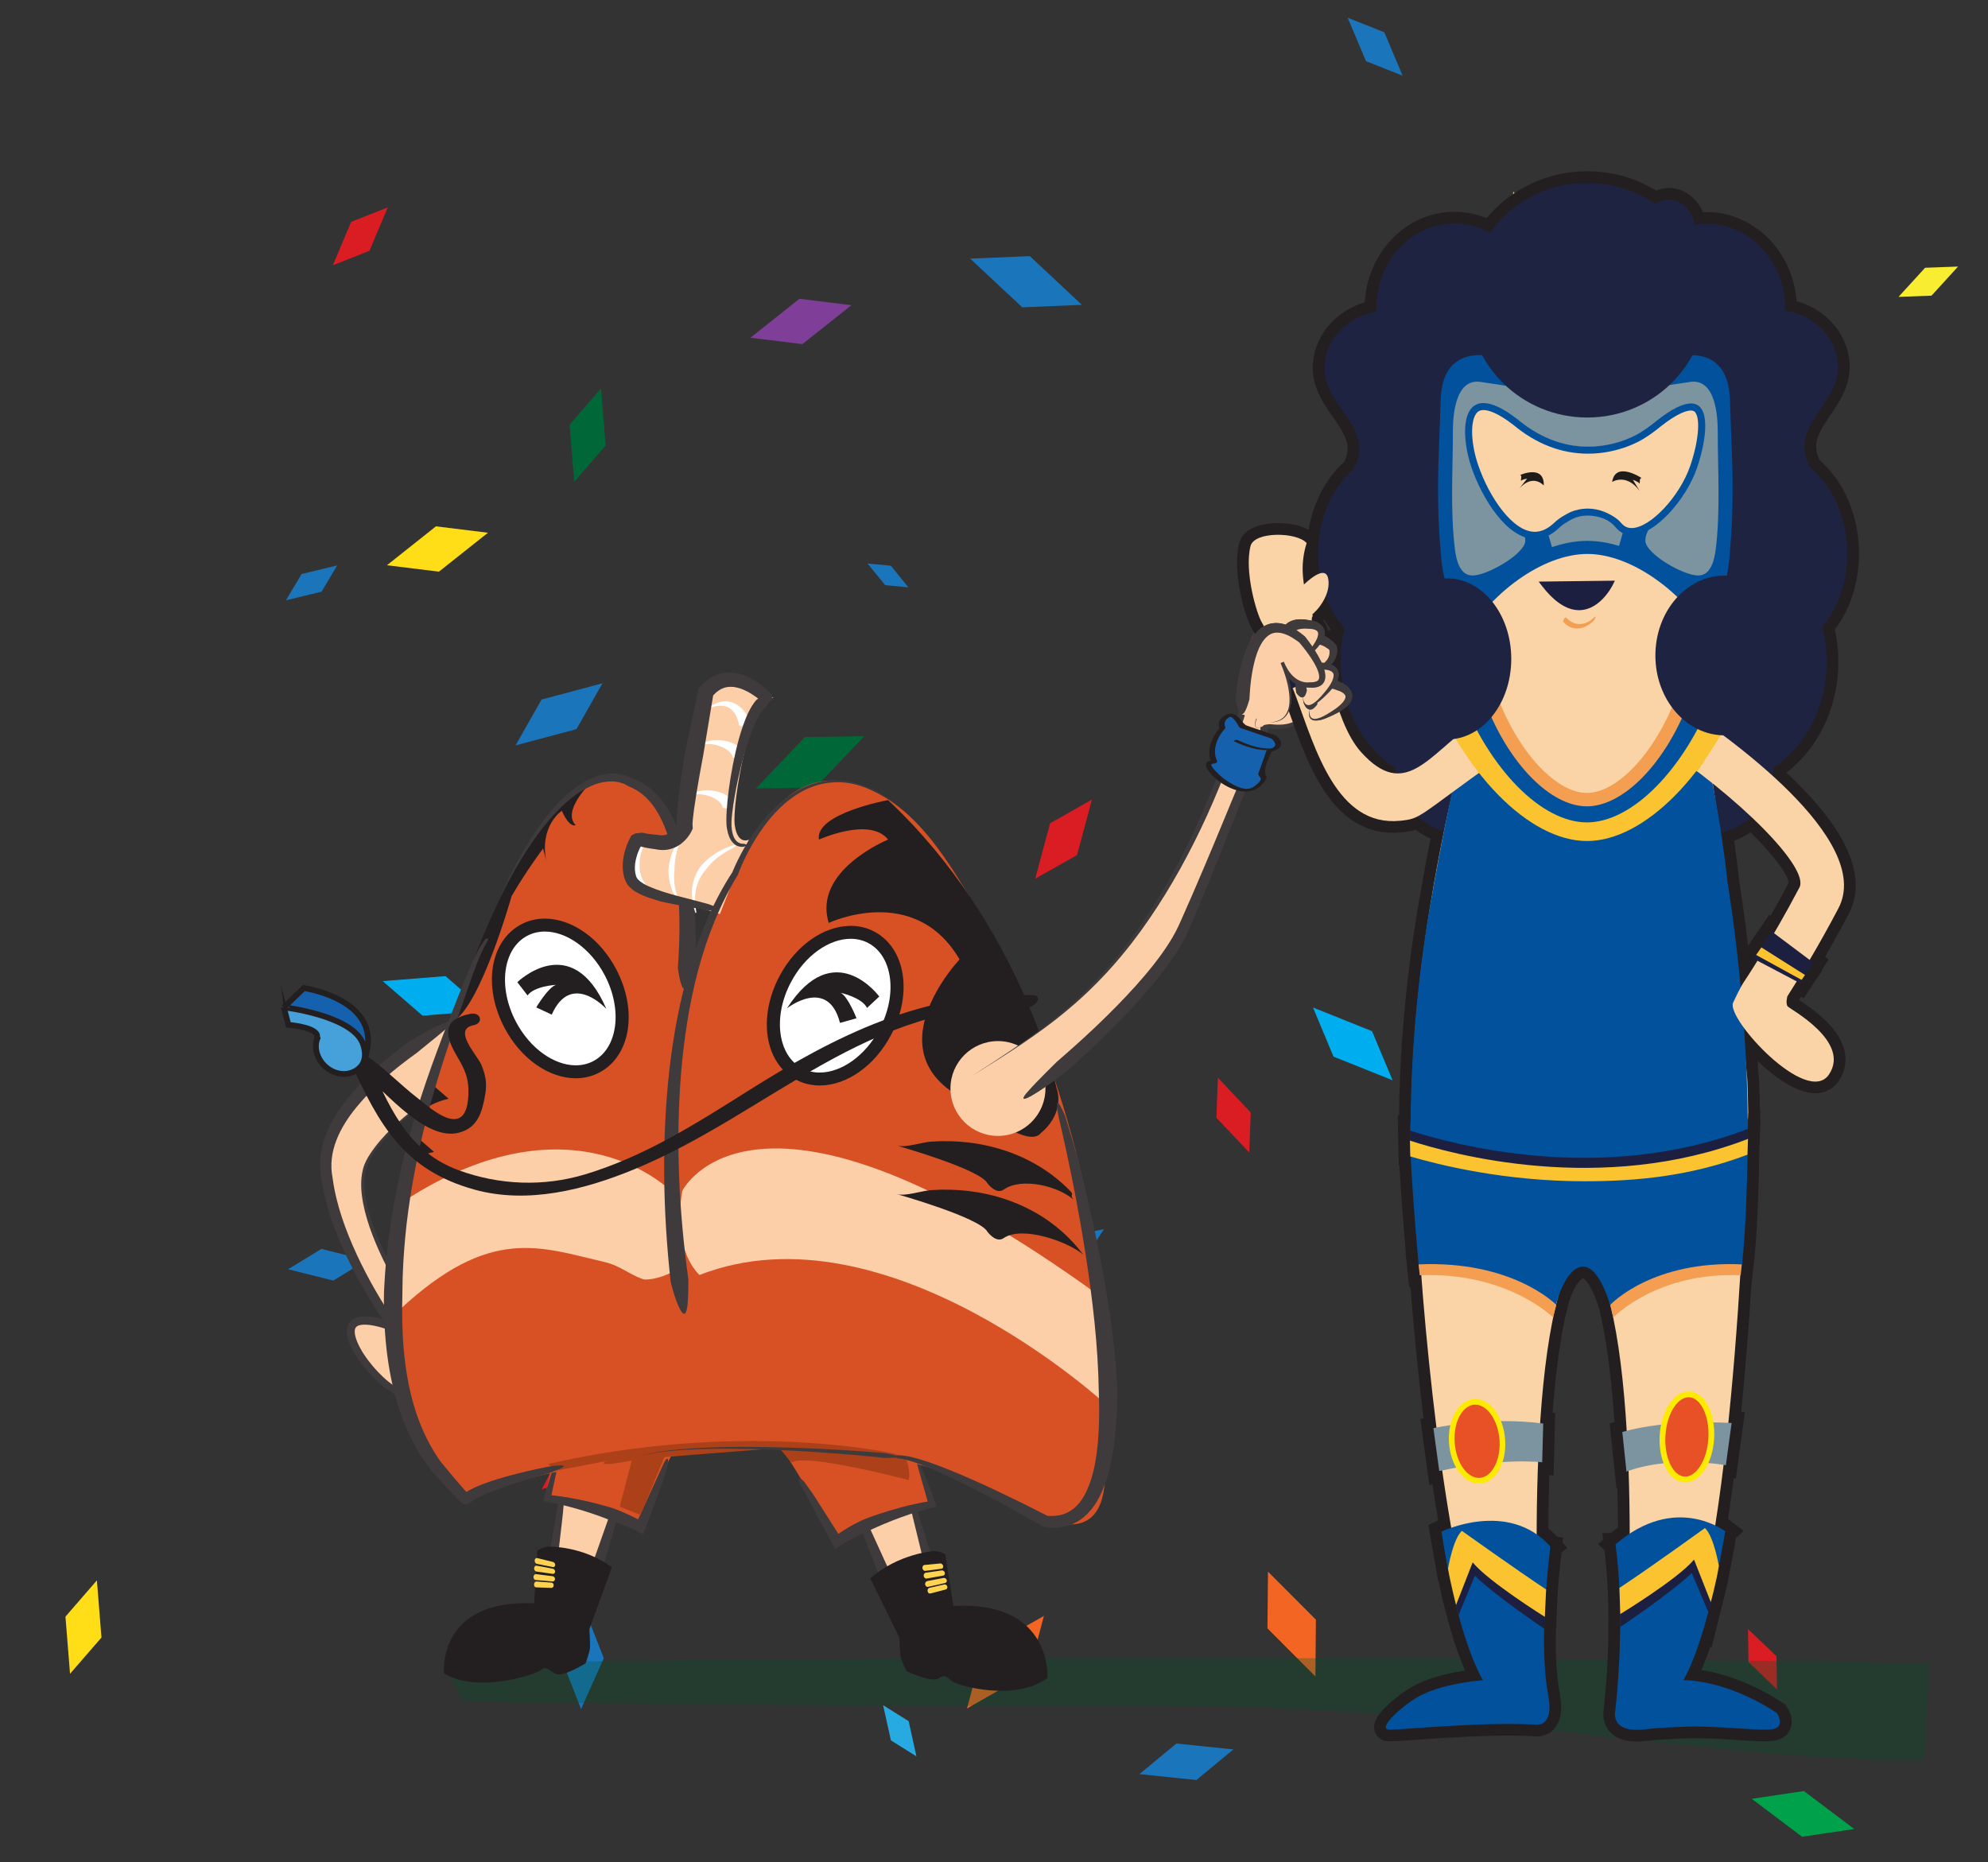 <?xml version="1.0" encoding="utf-8"?>
<!-- Generator: Adobe Illustrator 15.1.0, SVG Export Plug-In . SVG Version: 6.00 Build 0)  -->
<!DOCTYPE svg PUBLIC "-//W3C//DTD SVG 1.1//EN" "http://www.w3.org/Graphics/SVG/1.1/DTD/svg11.dtd">
<svg version="1.1" id="Layer_1" xmlns="http://www.w3.org/2000/svg" xmlns:xlink="http://www.w3.org/1999/xlink" x="0px" y="0px"
	 width="216.665px" height="203.005px" viewBox="0 0 216.665 203.005" enable-background="new 0 0 216.665 203.005"
	 xml:space="preserve">
<rect x="0" y="0" width="216.665" height="203.005" fill="#333333" stroke="none"/>
<g>
	<g>
		<g>
			<g>
				<polygon fill="#DA1C23" points="38.268,24.188 42.263,22.601 40.269,27.335 36.273,28.921 				"/>
			</g>
		</g>
		<g>
			<g>
				<polygon fill="#EE2A7B" points="138.202,65.339 142.196,63.752 140.201,68.486 136.207,70.072 				"/>
			</g>
		</g>
		<g>
			<g>
				<polygon fill="#006838" points="62.083,46.289 65.509,42.339 66.007,48.57 62.579,52.521 				"/>
			</g>
		</g>
		<g>
			<g>
				<polygon fill="#F26522" points="180.905,147.122 180.044,140.296 186.587,145.283 187.448,152.111 				"/>
			</g>
		</g>
		<g>
			<g>
				<polygon fill="#DA1C23" points="114.447,89.741 119.005,87.165 117.382,93.209 112.823,95.785 				"/>
			</g>
		</g>
		<g>
			<g>
				<polygon fill="#DA1C23" points="61.315,161.64 59.043,162.353 60.34,159.817 62.612,159.104 				"/>
			</g>
		</g>
		<g>
			<g>
				<polygon fill="#7F3F98" points="87.45,37.512 81.786,36.813 87.128,32.571 92.793,33.27 				"/>
			</g>
		</g>
		<g>
			<g>
				<polygon fill="#DA1C23" points="83.63,140.071 82.66,145.065 79.215,140.056 80.183,135.062 				"/>
			</g>
		</g>
		<g>
			<g>
				<polygon fill="#F26522" points="138.134,177.507 138.192,171.319 143.418,176.555 143.36,182.741 				"/>
			</g>
		</g>
		<g>
			<g>
				<polygon fill="#006838" points="88.854,85.854 82.383,85.953 87.722,80.353 94.194,80.252 				"/>
			</g>
		</g>
		<g>
			<g>
				<polygon fill="#DA1C23" points="176.594,109.604 174.327,109.41 176.392,107.642 178.658,107.837 				"/>
			</g>
		</g>
		<g>
			<g>
				<polygon fill="#DA1C23" points="176.178,38.13 172.583,38.264 175.482,35.089 179.076,34.956 				"/>
			</g>
		</g>
		<g>
			<g>
				<polygon fill="#DA1C23" points="132.571,121.843 132.731,117.478 136.315,121.271 136.155,125.634 				"/>
			</g>
		</g>
		<g>
			<g>
				<polygon fill="#7F3F98" points="69.667,100.95 73.093,97 73.591,103.23 70.165,107.181 				"/>
			</g>
		</g>
		<g>
			<g>
				<polygon fill="#1B75BB" points="150.872,3.519 146.878,1.933 148.874,6.667 152.868,8.253 				"/>
			</g>
		</g>
		<g>
			<g>
				<polygon fill="#D7DF23" points="168.35,24.827 164.923,20.877 164.427,27.108 167.852,31.058 				"/>
			</g>
		</g>
		<g>
			<g>
				<polygon fill="#1B75BB" points="111.415,33.503 117.913,33.229 112.234,27.919 105.735,28.193 				"/>
			</g>
		</g>
		<g>
			<g>
				<polygon fill="#1B75BB" points="102.353,113.952 101.784,108.272 97.421,113.517 97.988,119.196 				"/>
			</g>
		</g>
		<g>
			<g>
				<polygon fill="#1B75BB" points="73.527,125.196 78.542,124.341 73.61,120.782 68.597,121.636 				"/>
			</g>
		</g>
		<g>
			<g>
				<polygon fill="#F26522" points="61.941,145.322 64.688,141.542 59.164,142.368 56.419,146.15 				"/>
			</g>
		</g>
		<g>
			<g>
				<polygon fill="#1B75BB" points="36.329,139.591 39.956,137.371 35.025,136.141 31.398,138.361 				"/>
			</g>
		</g>
		<g>
			<g>
				<polygon fill="#1B75BB" points="65.805,180.748 63.95,176.016 61.472,181.563 63.327,186.296 				"/>
			</g>
		</g>
		<g>
			<g>
				<polygon fill="#F26522" points="112.115,182.403 113.772,176.146 107.049,179.977 105.392,186.233 				"/>
			</g>
		</g>
		<g>
			<g>
				<polygon fill="#1B75BB" points="146.722,83.169 148.86,84.647 148.331,81.584 146.191,80.104 				"/>
			</g>
		</g>
		<g>
			<g>
				<polygon fill="#1B75BB" points="118.51,136.735 120.317,133.991 116.464,134.751 114.659,137.495 				"/>
			</g>
		</g>
		<g>
			<g>
				<polygon fill="#1B75BB" points="96.472,63.787 99.004,64.025 97.085,61.667 94.555,61.428 				"/>
			</g>
		</g>
		<g>
			<g>
				<polygon fill="#1B75BB" points="102.589,174.515 101.312,172.315 100.508,175.248 101.786,177.446 				"/>
			</g>
		</g>
		<g>
			<g>
				<polygon fill="#1B75BB" points="107.065,148.841 103.036,152.174 109.255,152.814 113.281,149.479 				"/>
			</g>
		</g>
		<g>
			<g>
				<polygon fill="#00AEEF" points="46.05,110.714 41.707,106.949 48.556,106.405 52.896,110.169 				"/>
			</g>
		</g>
		<g>
			<g>
				<polygon fill="#F7941E" points="85.673,152.829 82.183,151.764 86.017,149.684 89.505,150.751 				"/>
			</g>
		</g>
		<g>
			<g>
				<polygon fill="#ED1C24" points="164.854,110.316 158.668,110.399 163.782,105.056 169.968,104.972 				"/>
			</g>
		</g>
		<g>
			<g>
				<polygon fill="#00AEEF" points="149.534,112.405 151.772,117.758 145.335,115.18 143.099,109.826 				"/>
			</g>
		</g>
		<g>
			<g>
				<polygon fill="#F9ED32" points="209.811,29.188 213.405,29.055 210.507,32.23 206.911,32.362 				"/>
			</g>
		</g>
		<g>
			<g>
				<polygon fill="#FFDE17" points="11.058,178.504 7.632,182.454 7.134,176.224 10.56,172.273 				"/>
			</g>
		</g>
		<g>
			<g>
				<polygon fill="#FFDE17" points="47.513,57.374 53.179,58.073 47.837,62.314 42.171,61.618 				"/>
			</g>
		</g>
		<g>
			<g>
				<polygon fill="#1B75BB" points="32.874,62.573 31.159,65.439 35.04,64.501 36.755,61.635 				"/>
			</g>
		</g>
		<g>
			<g>
				<polygon fill="#1B75BB" points="62.825,79.482 65.661,74.483 59.025,76.255 56.188,81.253 				"/>
			</g>
		</g>
		<g>
			<g>
				<polygon fill="#1B75BB" points="184.182,121.482 184.673,124.786 187.077,121.601 186.585,118.296 				"/>
			</g>
		</g>
		<g>
			<g>
				<polygon fill="#00A14B" points="196.601,195.237 190.918,196.085 196.402,200.219 202.087,199.372 				"/>
			</g>
		</g>
		<g>
			<g>
				<polygon fill="#DA1C23" points="193.616,180.55 193.667,184.146 190.56,181.176 190.51,177.579 				"/>
			</g>
		</g>
		<g>
			<g>
				<polygon fill="#1B75BB" points="128.206,190.059 124.179,193.394 130.396,194.033 134.424,190.698 				"/>
			</g>
		</g>
		<g>
			<g>
				<polygon fill="#27AAE1" points="97.096,189.712 99.88,191.456 99.031,187.621 96.247,185.88 				"/>
			</g>
		</g>
	</g>
	<g>
		<g>
			<path fill="#FCCFA9" d="M49.322,111.351c0,0-14.312,7.942-13.802,15.935c0.51,7.991,7.344,17.36,7.344,17.36
				s-5.183-2.082-4.592,0.936c0.59,3.02,6.251,8.399,6.877,5.634c0.627-2.765-1.029-10.186-1.029-10.186s-6.521-9.966-4.008-14.57
				c2.516-4.604,9.943-8.85,9.943-8.85L49.322,111.351z"/>
			<g>
				<g>
					<path fill="#3F3B3C" d="M45.396,114.792c-0.011-0.013,2.256-1.808,3.38-2.769c0.552-0.488,0.8-0.805,0.23-0.688
						c-0.562,0.132-1.955,0.679-4.489,2.246c-2.438,1.809-4.769,3.809-6.701,6.227c-0.957,1.211-1.81,2.542-2.368,4.039
						c-0.277,0.747-0.471,1.538-0.538,2.351c-0.072,0.829,0.024,1.622,0.127,2.377c0.457,3.067,1.566,5.937,2.873,8.665
						c0.66,1.364,1.385,2.693,2.158,3.991c0.387,0.649,0.787,1.29,1.199,1.923l0.249,0.363l0.122,0.17l0.063,0.087l0.033,0.043
						c-0.001,0.005-0.026-0.008-0.039-0.011c-0.181-0.063-0.374-0.119-0.58-0.161l-0.275-0.051l-0.435-0.062
						c-0.294-0.031-0.595-0.046-0.91-0.022c-0.312,0.027-0.648,0.086-0.979,0.273c-0.334,0.185-0.606,0.562-0.677,0.929
						c-0.132,0.738,0.089,1.322,0.305,1.865c0.471,1.079,1.144,1.999,1.88,2.855c0.747,0.848,1.565,1.634,2.537,2.266
						c0.495,0.298,1.009,0.613,1.719,0.642c0.352,0.019,0.805-0.177,1-0.522c0.208-0.334,0.234-0.651,0.279-0.93
						c0.137-1.155,0.045-2.267-0.06-3.375c-0.241-2.232-0.627-4.335-1.127-6.591c-1.349-2.103-2.455-4.186-3.37-6.432
						c-0.446-1.116-0.826-2.261-1.066-3.433c-0.232-1.167-0.343-2.385-0.065-3.532c0.279-1.136,1.054-2.121,1.793-3.051
						c0.771-0.924,1.636-1.77,2.542-2.568c1.833-1.595,3.771-2.987,5.897-4.27l-0.782-6.286l0.679,6.235
						c-2.042,1.191-4.084,2.601-5.93,4.164c-0.924,0.789-1.811,1.629-2.608,2.555c-0.398,0.462-0.772,0.949-1.108,1.462
						c-0.336,0.506-0.645,1.07-0.793,1.68c-0.313,1.218-0.213,2.48,0.007,3.682c0.229,1.208,0.598,2.378,1.033,3.519
						c0.872,2.261,2.027,4.491,3.263,6.487c0.42,2.048,0.802,4.29,0.995,6.44c0.088,1.081,0.153,2.184,0.013,3.217
						c-0.079,0.569-0.212,0.853-0.589,0.831c-0.403-0.012-0.893-0.267-1.318-0.547c-0.868-0.583-1.646-1.346-2.338-2.16
						c-0.685-0.818-1.309-1.712-1.703-2.662c-0.193-0.464-0.32-0.988-0.238-1.343c0.044-0.171,0.124-0.273,0.27-0.362
						c0.151-0.084,0.371-0.131,0.604-0.146c0.234-0.015,0.485,0,0.738,0.031l0.381,0.061l0.208,0.042l0.328,0.077
						c0.835,0.197,1.906,0.656,2.938,1.052c-0.024-0.049-0.031-0.081-0.06-0.128l-0.138-0.194l-0.281-0.395l-0.563-0.795
						c-0.363-0.512-0.726-1.07-1.018-1.528c-0.396-0.627-0.778-1.264-1.148-1.907c-0.74-1.287-1.43-2.601-2.054-3.942
						c-1.236-2.68-2.26-5.488-2.642-8.366c-0.573-2.851,0.795-5.519,2.628-7.75C40.722,118.417,43.004,116.508,45.396,114.792z"/>
				</g>
			</g>
		</g>
		<g>
			<g>
				<g>
					<g>
						<g>
							<g>
								<path fill="#FCCFA9" d="M99.157,162.366l2.885,10.966l-4.477,0.979l-4.428-10.217
									C93.138,164.095,95.918,158.847,99.157,162.366z"/>
								<g>
									<path fill="#3F3B3C" d="M99.424,163.106c0,0,0.862,2.452,0.96,2.825l0.747,2.464l0.695,2.289l0.378,1.249l0.526,1.82
										c-3.184,0.762-3.26,0.831-5.565,1.342c-0.256-0.585-0.501-1.157-0.504-1.19l-3.158-8.098l-0.633-1.636
										c-0.068-0.089,0.008-0.169,0.054-0.249l0.147-0.237l0.249-0.354c0.164-0.22,0.336-0.431,0.516-0.63
										c0.709-0.792,1.575-1.425,2.461-1.576c0.895-0.159,1.614,0.218,2.022,0.541c0.422,0.332,0.628,0.611,0.674,0.688
										c0.002,0.002,0.052,0.314-0.151,0.145c-0.026-0.017-0.228-0.24-0.615-0.51c-0.382-0.262-0.99-0.56-1.708-0.422
										c-0.718,0.126-1.481,0.703-2.109,1.479c-0.158,0.194-0.31,0.4-0.454,0.615l-0.209,0.329c-0.04,0.068-0.05,0.09-0.071,0.138
										l0.252,0.542l0.351,0.77l3.679,8.064l0.005,0.032l0.039,0.001l0.544-0.109l1.124-0.226
										c0.674-0.134,1.779-0.362,1.643-0.319l-2.351-9.656C98.96,163.229,98.598,161.5,99.424,163.106z"/>
								</g>
							</g>
							<path opacity="0.3" fill="#03522A" d="M209.704,191.834c-21.855,0.315-50.613-5.832-79.71-5.832
								c-29.856,0-57.405-0.196-79.558-0.527l-2.143-4.169c22.508-0.349,50.874-0.559,81.7-0.559
								c30.197,0,58.033,0.202,80.314,0.538L209.704,191.834z"/>
							<path fill="#231F20" d="M101.644,169.091c0,0-3.775,0.295-6.797,2.963l3.176,6.469c0,0,0.045,1.461,0.109,1.943
								c0.063,0.486,0.664,1.703,0.664,1.703s2.756,1.323,3.525,0.777c0.771-0.545,0.946-0.016,1.524,0.383
								c0.579,0.396,6.733,2.215,10.304-0.407c0,0,0.627-8.459-10.24-7.856l-0.896-5.662
								C103.013,169.403,102.265,169.001,101.644,169.091z"/>
							<g>
								<g>
									<path fill="#FFD351" d="M102.792,170.694c0.037,0.156-0.049,0.295-0.193,0.31l-1.742,0.231
										c-0.148,0.023-0.292-0.102-0.32-0.281l0,0c-0.027-0.181,0.07-0.341,0.216-0.359l1.712-0.167
										C102.608,170.417,102.753,170.535,102.792,170.694L102.792,170.694z"/>
									<path fill="#FFD351" d="M102.975,171.437c0.04,0.151-0.049,0.295-0.195,0.319l-1.778,0.313
										c-0.153,0.03-0.3-0.088-0.328-0.265l0,0c-0.029-0.176,0.069-0.341,0.22-0.366l1.75-0.251
										C102.787,171.17,102.936,171.282,102.975,171.437L102.975,171.437z"/>
									<path fill="#FFD351" d="M103.184,172.239c0.042,0.152-0.049,0.299-0.2,0.328l-1.818,0.406
										c-0.155,0.038-0.306-0.071-0.337-0.247l0,0c-0.03-0.173,0.07-0.342,0.224-0.375l1.79-0.342
										C102.99,171.985,103.143,172.088,103.184,172.239L103.184,172.239z"/>
									<path fill="#FFD351" d="M103.24,172.938c0.042,0.152-0.038,0.297-0.175,0.331l-1.656,0.432
										c-0.142,0.04-0.279-0.065-0.312-0.235l0,0c-0.032-0.17,0.051-0.338,0.192-0.374l1.63-0.375
										C103.057,172.688,103.2,172.789,103.24,172.938L103.24,172.938z"/>
								</g>
							</g>
							<path fill="#D85124" d="M98.595,156.933c0,0,2.741,4.514,2.868,6.945c0,0-9.077,2.742-10.247,4.129
								c0,0-5.151-9.279-6.104-10.051C84.159,157.188,95.726,149.989,98.595,156.933z"/>
							<g>
								<g>
									<path fill="#3F3B3C" d="M87.611,161.473c0,0,1.079,1.486,1.212,1.723l0.984,1.548l0.914,1.435l0.496,0.782
										c0.109,0.177,0.096,0.138,0.131,0.184c0.024,0.024,0.044,0.057,0.066,0.063l0.109-0.108
										c-0.02,0.006,0.141-0.097,0.21-0.143l0.266-0.17c0.351-0.22,0.683-0.413,0.98-0.576c0.594-0.327,1.046-0.536,1.219-0.595
										c-0.005-0.01,2.887-1.146,5.949-1.761l0.528-0.105l0.354-0.054c0.095,0.007,0.061-0.056,0.047-0.11l-0.042-0.167
										l-0.119-0.429l-0.564-1.954c-0.331-1.163-0.551-1.989-0.551-2.123c0,0,0.104-0.244,0.198-0.071l0.768,1.938l0.749,1.915
										l0.266,0.694l0.17,0.452l0.086,0.23l0.044,0.116c0.031,0.047-0.058,0.031-0.081,0.049l-0.949,0.253l-0.661,0.189
										c-3.03,0.871-5.819,2.234-5.808,2.245c-0.524,0.226-1.043,0.465-1.549,0.724l-0.749,0.401
										c-0.076,0.042-0.365,0.212-0.579,0.354l-0.678,0.472l-1.199-2.212l-0.879-1.652l-1.757-3.303
										C87.193,161.709,86.661,160.583,87.611,161.473z"/>
								</g>
							</g>
						</g>
						<g>
							<g>
								<path fill="#FCCFA9" d="M61.608,161.649l-1.75,11.203l4.415,0.514l3.312-10.614
									C67.585,162.752,64.405,157.818,61.608,161.649z"/>
								<g>
									<path fill="#3F3B3C" d="M61.556,162.427c0,0-0.192,2.568-0.251,2.946l-0.811,6.996c0.415-0.013,3.711,0.322,3.306,0.268
										c0.002-0.01,0.004-0.017,0.008-0.023c0.004-0.009,0,0.008,0.01-0.021l0.042-0.113l2.867-8.124l0.524-1.463
										c0.058-0.082,0.011-0.152-0.04-0.222c-0.035-0.058-0.123-0.183-0.196-0.283c-0.152-0.208-0.313-0.407-0.479-0.595
										c-0.662-0.75-1.453-1.348-2.268-1.496c-0.823-0.16-1.531,0.206-1.945,0.528c-0.428,0.33-0.654,0.604-0.727,0.66
										c0.001-0.002-0.314,0.121-0.165-0.125c0.022-0.028,0.194-0.304,0.594-0.691c0.384-0.367,1.118-0.912,2.142-0.854
										c1.011,0.057,1.975,0.677,2.762,1.445c0.199,0.194,0.391,0.401,0.575,0.618l0.289,0.359l0.196,0.276l0.095,0.141
										c0.018,0.05-0.022,0.107-0.03,0.161l-0.511,1.767l-2.534,8.679l-0.266,0.825l-5.557-0.723l1.903-11.01
										C61.089,162.354,61.446,160.642,61.556,162.427z"/>
								</g>
							</g>
							<path fill="#231F20" d="M59.843,168.593c0,0,3.673-0.093,6.844,2.251l-2.456,6.758c0,0,0.093,1.457,0.077,1.945
								c-0.016,0.487-0.48,1.761-0.48,1.761s-2.537,1.6-3.332,1.135c-0.797-0.462-1.004-0.854-1.524-0.398
								c-0.521,0.455-6.884,2.611-10.581,0.37c0,0-0.814-8.107,9.828-7.646l0.332-5.723
								C58.55,169.046,59.235,168.569,59.843,168.593z"/>
							<g>
								<g>
									<path fill="#FFD351" d="M58.274,170.097c-0.014,0.175,0.094,0.345,0.238,0.375l1.73,0.346
										c0.147,0.027,0.268-0.073,0.271-0.224l0,0c0-0.153-0.116-0.3-0.261-0.334l-1.698-0.416
										C58.412,169.809,58.286,169.92,58.274,170.097L58.274,170.097z"/>
									<path fill="#FFD351" d="M58.213,170.941c-0.014,0.178,0.096,0.342,0.243,0.366l1.77,0.255
										c0.151,0.02,0.275-0.09,0.276-0.242l0,0c0.003-0.154-0.116-0.296-0.263-0.322l-1.739-0.324
										C58.354,170.644,58.226,170.764,58.213,170.941L58.213,170.941z"/>
									<path fill="#FFD351" d="M58.143,171.881c-0.014,0.181,0.098,0.34,0.249,0.355l1.813,0.151
										c0.155,0.012,0.282-0.105,0.285-0.26l0,0c0.003-0.154-0.117-0.293-0.27-0.31l-1.782-0.222
										C58.288,171.574,58.155,171.701,58.143,171.881L58.143,171.881z"/>
									<path fill="#FFD351" d="M58.207,172.696c-0.014,0.181,0.087,0.332,0.226,0.339l1.653,0.058
										c0.141,0.003,0.254-0.12,0.259-0.278l0,0c0.003-0.156-0.102-0.292-0.24-0.299l-1.626-0.122
										C58.342,172.382,58.22,172.518,58.207,172.696L58.207,172.696z"/>
								</g>
							</g>
							<path fill="#D85124" d="M61.64,156.19c0,0-2.222,4.771-2.113,7.201c0,0,9.023,1.797,10.285,3.055c0,0,3.064-7.785,3.912-8.65
								C74.571,156.933,63.755,148.99,61.64,156.19z"/>
							<g>
								<g>
									<path fill="#3F3B3C" d="M72.805,159.628c0,0-0.518,1.735-0.624,1.981l-0.636,1.733l-0.587,1.603l-0.32,0.869l-0.568,1.433
										c-0.334-0.184-0.674-0.384-1.008-0.541c-0.202-0.099-0.253-0.116-0.348-0.158l-0.263-0.108l-0.965-0.369
										c-0.581-0.211-1.014-0.353-1.167-0.426c0.009-0.008-2.718-1.107-5.688-1.74c-0.295-0.072-0.92-0.187-1.399-0.277
										c0.029-0.423,0.277-1.064,0.344-1.333l0.597-1.914c0.36-1.137,0.627-1.936,0.7-2.046c0,0,0.217-0.144,0.201,0.049
										l-0.421,2.012l-0.424,1.982c-0.103,0.465-0.096,0.479-0.119,0.619c0.166,0.024,0.129-0.002,0.642,0.073
										c3.152,0.396,6.194,1.372,6.188,1.386c0.537,0.204,1.068,0.424,1.593,0.665c0.262,0.121,0.523,0.246,0.782,0.378
										l0.097,0.05l0.019,0.012l0.027,0.02l0.063,0.046c0.015-0.009,0.026-0.038,0.042-0.059c0.023-0.044,0.003,0.013,0.09-0.182
										l0.388-0.849l0.777-1.698l1.553-3.396C72.37,159.442,72.934,158.351,72.805,159.628z"/>
								</g>
							</g>
						</g>
						<g>
							<path fill="#D85124" d="M61.946,87.242c-0.606,0.505-1.136,1.038-1.557,1.538c-2.83,3.376-4.533,7.818-6.39,11.777
								c-2.142,4.569-3.906,9.338-5.589,14.09c-3.635,10.27-7.568,23.68-5.387,34.584c0.563,2.819,1.554,5.521,3.021,7.998
								c0.878,1.484,3.573,7.145,5.163,6.361c8.088-3.988,16.941-4.182,24.113-5.096c8.678-1.105,17.83-1.041,26.228,1.56
								c6.138,1.897,17.095,10.942,18.696,2.723c0.671-3.439,0.967-12.801,0.604-16.282c-2.195-21.139-7.146-35.603-15.753-49.665
								c-2.402-3.927-5.262-8.208-9.48-10.382c-10.124-5.216-14.12,5.812-17.435,13.153c-2.753,6.102-4.083,12.374-4.69,19.024
								c-0.348,3.814-0.312,7.604-0.105,11.422c1.125-7.138,1.691-14.533,1.71-21.749c0.009-4.664-0.05-9.365-0.89-13.967
								c-0.553-3.034-1.47-7.058-4.264-8.858C67.435,83.86,64.182,85.376,61.946,87.242z"/>
							<g>
								<g>
									<path fill="#FFFFFF" d="M62.75,116.833c-2.699,0-5.502-2.01-7.141-5.121c-2.167-4.107-1.483-8.74,1.525-10.328
										c0.684-0.36,1.439-0.543,2.245-0.543c2.699,0,5.502,2.009,7.143,5.118c2.167,4.109,1.481,8.743-1.528,10.332
										C64.31,116.651,63.556,116.833,62.75,116.833C62.75,116.833,62.75,116.833,62.75,116.833z"/>
									<path fill="#231F20" d="M59.379,101.546c2.347,0,4.973,1.811,6.519,4.742c1.988,3.771,1.437,7.97-1.233,9.379
										c-0.594,0.313-1.243,0.461-1.915,0.461c-2.347,0-4.972-1.812-6.517-4.745c-1.989-3.77-1.438-7.968,1.23-9.376
										C58.059,101.694,58.708,101.546,59.379,101.546 M59.379,100.136c-0.921,0-1.787,0.21-2.573,0.625
										c-3.41,1.799-4.209,6.754-1.82,11.281c1.759,3.338,4.807,5.496,7.764,5.496c0.92,0,1.786-0.21,2.572-0.624
										c3.41-1.8,4.211-6.756,1.823-11.284C65.385,102.293,62.336,100.136,59.379,100.136L59.379,100.136z"/>
								</g>
								<path fill="#231F20" d="M66.087,109.981c0,0-3.826-4.185-5.955,0.622l-1.688-0.79c0,0,1.311-2.217,2.162-2.455
									c0,0-2.373,0.118-3.111,1.154l-1.111-1.446C56.384,107.066,62.319,101.255,66.087,109.981z"/>
							</g>
							<g>
								<g>
									<path fill="#FFFFFF" d="M89.341,117.621c-0.806,0-1.561-0.183-2.245-0.543c-3.007-1.587-3.691-6.221-1.524-10.33
										c1.639-3.109,4.442-5.117,7.141-5.117c0.805,0,1.56,0.183,2.244,0.543c3.009,1.587,3.693,6.22,1.526,10.329
										C94.845,115.611,92.042,117.621,89.341,117.621z"/>
									<path fill="#231F20" d="M92.712,102.335c0.672,0,1.321,0.148,1.916,0.462c2.668,1.407,3.221,5.604,1.231,9.376
										c-1.545,2.933-4.171,4.743-6.519,4.743c-0.672,0-1.321-0.148-1.916-0.461c-2.666-1.407-3.219-5.605-1.229-9.378
										C87.74,104.146,90.365,102.335,92.712,102.335 M92.712,100.925L92.712,100.925c-2.957,0-6.004,2.156-7.764,5.493
										c-2.388,4.528-1.589,9.484,1.818,11.282c0.787,0.415,1.653,0.625,2.574,0.625c2.959,0,6.007-2.157,7.766-5.495
										c2.388-4.527,1.588-9.482-1.821-11.28C94.499,101.135,93.633,100.925,92.712,100.925L92.712,100.925z"/>
								</g>
								<path fill="#231F20" d="M85.772,109.911c0,0,4.463-3.502,5.777,1.593L93.347,111c0,0-0.934-2.402-1.734-2.778
									c0,0,2.323,0.506,2.883,1.649l1.333-1.243C95.828,108.628,90.917,101.919,85.772,109.911z"/>
							</g>
							<path fill="#231F20" d="M96.788,87.215c0,0-8.017,1.46-7.535,4.307c0,0,5.562-2.528,7.535,0c0,0-8.244,3.354-6.466,9.083
								c0,0,9.347-4.421,14.259,3.981c0,0-9.902,10.429,1.143,15.544c0,0,6.258,5.285,7.719,3.377c0,0,2.648-1.971,1.701-4.937
								C115.144,118.57,111.28,100.8,96.788,87.215z"/>
							<path fill="#FCCFA9" d="M120.651,153.196c0,0-23.967-22.202-44.41-14.213c0,0-3.065-2.59-1.879-9.165
								c0,0,7.753-15.977,45.467,11.44C120.171,148.636,121.614,146.684,120.651,153.196z"/>
							<path fill="#FCCFA9" d="M73.187,129.884c0,0-10.573-10.873-28.9,0.876c-0.51,0.324-0.862,2.589-0.938,3.144
								c-0.271,1.989-0.235,6.881,0.232,8.84c9.867-9.164,15.286-6.801,22.322-5.17c1.686,0.391,2.561,1.289,4.17,1.867
								c0.68,0.242,4.759-0.666,4.394-2.654L73.187,129.884z"/>
							<path fill="#231F20" d="M46.955,118.09l1.94,1.679c0,0-2.797,0.58-3.184,1.988L46.955,118.09z"/>
							<path fill="#231F20" d="M45.364,123.882l1.939,1.68c0,0-2.797,0.578-3.184,1.987L45.364,123.882z"/>
							<path fill="#231F20" d="M64.298,85.433c0,0-3.07,2.949-1.559,4.518c0,0-0.631,0.377-1.512-1.568c0,0-2.455,1.624-1.695,5.469
								l-0.341-1.355c0,0-1.665,2.17-3.431,5.182c0,0-3.432,12.186-6.438,13.674C49.322,111.351,55.323,90.271,64.298,85.433z"/>
							<g>
								<g>
									<g>
										<path fill="#3F3B3C" d="M73.878,105.519c0.003,0,0.149,1.29,0.438,1.964c0.275,0.669,0.813,0.754,1.508-1.86
											c0.102-3.779-0.052-7.578-0.802-11.323c-0.388-1.865-0.927-3.728-1.846-5.456c-0.462-0.859-1.025-1.683-1.737-2.388
											c-0.699-0.696-1.6-1.288-2.508-1.589l-0.035-0.012l-0.031-0.019c-1.848-0.978-3.898-0.393-5.411,0.53
											c-1.554,0.948-2.795,2.255-3.892,3.632c-2.171,2.787-3.792,5.917-5.229,9.097c1.576-3.111,3.339-6.161,5.592-8.797
											c1.131-1.3,2.401-2.509,3.879-3.319c0.737-0.399,1.528-0.689,2.33-0.772c0.788-0.086,1.628,0.051,2.237,0.43l0.09,0.053
											l0.094,0.047c1.664,0.643,2.788,2.055,3.554,3.652c0.765,1.604,1.201,3.381,1.489,5.173
											C74.154,98.158,74.143,101.863,73.878,105.519z"/>
									</g>
								</g>
							</g>
							<g>
								<path fill="#FCCFA9" d="M78.46,99.644c-3.553-1.26-7.018-1.543-8.782-2.273c0,0-2.794-6.04,1.874-5.915
									c0.22,0.051,0.366,0.066,0.366,0.066c2.126,0.479,3.021-1.571,3.021-1.571c-0.229-1.726,2.291-14.756,2.291-14.756
									c2.196-1.721,7.065,0.891,7.065,0.891c-2.592-0.082-4.531,11.635-4.217,13.865c0.316,2.23,1.551,1.571,1.551,1.571"/>
								<g>
									<g>
										<path fill="#FFFFFF" d="M80.037,92.345c-0.005-0.007-0.62,0.347-0.708,0.398c-0.046,0.02-0.746,0.402-1.352,0.929
											c-0.623,0.514-1.083,1.18-1.182,1.296c0.006-0.009-0.751,0.852-0.952,2.02c-0.238,1.153,0.065,2.389,0.05,2.487
											c0,0-0.063,0.1-0.099,0.03c-0.011-0.026-0.49-1.246-0.372-2.56c0.077-1.329,0.883-2.448,0.879-2.429
											c0.95-1.193,2.277-1.947,3.657-2.396C79.963,92.118,80.444,92.013,80.037,92.345z"/>
									</g>
								</g>
								<g>
									<g>
										<g>
											<path fill="#FFFFFF" d="M78.754,88.051l0.403,0.069c0.232,0.021,0.599,0.103,0.847-0.424
												c-0.236-0.611-0.719-0.972-1.158-1.175c-0.449-0.211-0.905-0.307-1.354-0.35c-0.451-0.036-0.899-0.021-1.335,0.087
												c-0.216,0.056-0.433,0.132-0.618,0.271c-0.196,0.137-0.293,0.384-0.207,0.595c-0.034-0.21,0.114-0.395,0.291-0.456
												c0.177-0.072,0.378-0.09,0.575-0.088c0.396,0.005,0.792,0.097,1.16,0.226C78.078,87.045,78.781,87.613,78.754,88.051z"/>
										</g>
									</g>
								</g>
								<g>
									<g>
										<g>
											<path fill="#FFFFFF" d="M79.842,82.577l0.403,0.068c0.232,0.021,0.599,0.103,0.847-0.424
												c-0.236-0.612-0.72-0.972-1.159-1.174c-0.45-0.211-0.905-0.306-1.355-0.349c-0.45-0.035-0.899-0.021-1.335,0.087
												c-0.216,0.056-0.433,0.132-0.618,0.272c-0.195,0.137-0.293,0.383-0.206,0.595c-0.034-0.21,0.114-0.395,0.29-0.456
												c0.178-0.072,0.379-0.09,0.575-0.088c0.396,0.005,0.792,0.097,1.16,0.226C79.166,81.572,79.869,82.14,79.842,82.577z"/>
										</g>
									</g>
								</g>
								<g>
									<g>
										<g>
											<path fill="#FFFFFF" d="M80.549,79.076c0.001,0,0.18,0.091,0.427,0.111c0.241,0.017,0.581-0.016,0.818-0.482
												c-0.393-0.93-1.081-1.901-2.164-2.185c-1.084-0.25-2,0.281-2.712,0.818c0.82-0.375,1.8-0.584,2.492-0.207
												C80.091,77.496,80.422,78.296,80.549,79.076z"/>
										</g>
									</g>
								</g>
								<g>
									<g>
										<path fill="#FFFFFF" d="M74.075,91.837l-0.182,0.578c-0.017,0.034-0.206,0.592-0.289,1.183
											c-0.096,0.59-0.078,1.195-0.098,1.311c-0.001-0.003-0.113,0.832,0.041,1.698c0.129,0.868,0.525,1.709,0.524,1.793
											c0,0-0.048,0.095-0.088,0.053c-0.017-0.02-0.564-0.809-0.842-1.732c-0.303-0.914-0.301-1.894-0.296-1.889
											c0.088-1.114,0.442-2.184,1.027-3.114C73.872,91.713,74.105,91.425,74.075,91.837z"/>
									</g>
								</g>
								<g>
									<g>
										<path fill="#FFFFFF" d="M70.969,97.235c-0.007,0.023-0.575-0.236-0.645-0.312c-0.028-0.026-0.628-0.465-0.95-1.167
											c-0.348-0.683-0.391-1.492-0.358-1.638c0,0.01,0.083-1.107,0.711-1.998c0.303-0.442,0.729-0.807,1.118-0.942
											c0.386-0.148,0.673-0.092,0.709-0.076c0.001,0,0.06,0.089,0.002,0.109c-0.011,0.012-0.265,0.001-0.574,0.176
											c-0.315,0.157-0.645,0.523-0.864,0.95c-0.46,0.872-0.4,1.875-0.402,1.861c-0.077,1.096,0.376,2.255,1.371,2.817
											C71.082,97.012,71.416,97.242,70.969,97.235z"/>
									</g>
								</g>
							</g>
							<g>
								<g>
									<path fill="#3F3B3C" d="M76.909,99.202c0.009-0.021-4.567-0.771-5.244-1.042l-0.774-0.242
										c-0.432-0.153-1.031-0.344-1.728-0.785c-0.335-0.22-0.745-0.547-0.979-1.081c-0.208-0.466-0.301-0.984-0.318-1.516
										c-0.01-0.532,0.06-1.078,0.198-1.617c0.154-0.561,0.281-0.97,0.739-1.838c0.183-0.076,0.403-0.26,0.567-0.244
										c0.177,0.005,0.419-0.073,0.694-0.064c0.331,0.095,0.432,0.094,0.6,0.125c0.333,0.047,0.631,0.08,1.014,0.109
										c0.595,0.107,0.933,0.023,1.316-0.202c0.18-0.112,0.346-0.266,0.493-0.444c0.073-0.089,0.142-0.185,0.202-0.284
										c0.042-0.075,0.038-0.07,0.045-0.11l-0.008-0.038l-0.003-0.196l0.01-0.419l0.051-0.783l0.146-1.462
										c0.107-0.936,0.224-1.797,0.332-2.555c0.218-1.515,0.406-2.616,0.504-3.03l1.374-6.427
										c0.144-0.165,0.362-0.411,0.459-0.503c0.12-0.116,0.246-0.229,0.381-0.337c0.271-0.215,0.576-0.413,0.915-0.564
										c0.675-0.314,1.481-0.412,2.222-0.291c0.746,0.115,1.43,0.406,2.048,0.771c0.31,0.183,0.606,0.386,0.889,0.604
										c0.325,0.245,0.785,0.642,1.097,0.976c-0.019,0.208-0.011,0.361,0.007,0.497c0.015,0.075,0.028,0.139-0.04,0.126
										c-0.047,0.014-0.098,0.044-0.152,0.085c-0.149,0.121-0.322,0.351-0.502,0.628c-0.145,0.158-0.195,0.201-0.265,0.288
										c-0.067,0.082-0.134,0.169-0.197,0.26c-0.127,0.182-0.245,0.378-0.357,0.581c-0.223,0.406-0.418,0.837-0.598,1.274
										c-0.356,0.876-0.648,1.776-0.904,2.66c-0.507,1.77-0.871,3.476-1.122,4.973c-0.224,1.495-0.447,2.8-0.181,3.748
										c0.108,0.468,0.345,0.852,0.635,1.012c0.287,0.162,0.525,0.13,0.612,0.133c-0.001,0.001,0.145,0.038,0.238,0.076
										c0.088,0.028,0.133,0.138-0.223,0.235c-0.041,0.002-0.276,0.073-0.645-0.041c-0.374-0.095-0.812-0.546-0.993-1.056
										c-0.103-0.257-0.176-0.535-0.229-0.832c-0.061-0.315-0.071-0.648-0.072-0.974c0-0.66,0.052-1.376,0.13-2.152
										c0.162-1.549,0.434-3.326,0.863-5.208c0.217-0.94,0.472-1.907,0.808-2.881c0.169-0.487,0.358-0.977,0.593-1.465
										c0.118-0.244,0.247-0.488,0.397-0.731c0.076-0.122,0.158-0.243,0.247-0.363c0.083-0.112,0.226-0.279,0.216-0.266
										c0.043-0.049,0.092-0.092,0.147-0.116c0.148-0.004,0.013-0.079-0.051-0.138l-0.108-0.082l-0.166-0.115
										c-0.25-0.175-0.505-0.333-0.763-0.47c-0.515-0.275-1.045-0.462-1.539-0.516c-0.495-0.055-0.941,0.024-1.332,0.224
										c-0.197,0.097-0.379,0.228-0.551,0.376c-0.086,0.074-0.168,0.156-0.248,0.239l-0.066,0.076l-0.018,0.027l-1.078,6.486
										c-0.248,1.318-0.487,2.638-0.706,3.955l-0.301,1.97l-0.117,0.969l-0.038,0.465l-0.008,0.213
										c-0.002,0.094,0.015,0.295,0.027,0.435c-0.098,0.245-0.258,0.539-0.386,0.718c-0.11,0.161-0.231,0.314-0.364,0.461
										c-0.266,0.291-0.58,0.556-0.948,0.758c-0.365,0.204-0.782,0.338-1.2,0.385c-0.208,0.021-0.418,0.028-0.621,0.011
										c-0.103-0.005-0.201-0.021-0.301-0.034l-0.146-0.026c-0.057-0.012-0.099-0.02-0.079-0.017
										c-0.598-0.062-1.692-0.279-1.583-0.301c-0.041-0.033-0.049,0.049-0.076,0.07c-0.006-0.033-0.316,0.637-0.424,1.063
										c-0.137,0.471-0.203,0.952-0.177,1.406c0.011,0.227,0.051,0.445,0.113,0.644c0.075,0.227,0.104,0.276,0.247,0.437
										c0.271,0.278,0.718,0.538,1.188,0.747c1.936,0.835,4.172,1.267,6.344,1.879C77.105,98.503,80.113,99.526,76.909,99.202z"/>
								</g>
							</g>
							<g>
								<g>
									<g>
										<path fill="#3F3B3C" d="M73.09,139.711c-0.003,0,0.489,2.038,1.016,3.003c0.55,0.964,0.938,0.862,0.917-3.249
											c-1.031-7.455-1.398-15.042-0.79-22.555c0.652-7.484,2.233-15.016,6.178-21.544c0.694-1.83,1.589-3.5,2.698-5.069
											c1.108-1.55,2.456-2.962,4.109-3.916c1.642-0.963,3.624-1.331,5.515-0.976c1.896,0.341,3.648,1.269,5.213,2.394
											c-1.533-1.168-3.262-2.153-5.183-2.555c-1.912-0.417-3.977-0.101-5.705,0.85c-1.739,0.938-3.166,2.355-4.347,3.91
											c-1.174,1.556-2.162,3.303-2.894,5.07c-2.057,3.164-3.586,6.783-4.671,10.442c-1.092,3.678-1.784,7.463-2.211,11.268
											C72.103,124.402,72.256,132.094,73.09,139.711z"/>
									</g>
								</g>
							</g>
							<path fill="#AC4018" d="M59.85,159.56c20.956-4.771,37.148-1.189,37.148-1.189c1.308,0.199,1.815,0.858,1.815,0.858
								s0.469,1.312,0.208,2.103c0,0-11.28-2.973-12.755-1.906l-1.252-1.487c-0.143-0.01,0.775-0.159,0.775-0.159l-13.381,1.05
								l-2.6,6.302l-2.269-0.892l1.315-5.034c0,0-2.608,0.523-2.975,0.355c-0.365-0.167,0.506-0.355,0.506-0.355
								s-4.881,0.937-5.525,1.061c-0.643,0.126-0.101-0.299-0.101-0.299C59.55,159.787,59.85,159.56,59.85,159.56z"/>
							<g>
								<g>
									<path fill="#3F3B3C" d="M59.833,160.583c0,0.001-1.381,0.369-2.842,0.826c-1.465,0.448-2.985,1.023-3.373,1.174
										c-0.07,0.026-0.32,0.12-0.708,0.287c-0.193,0.084-0.42,0.187-0.671,0.313l-0.39,0.21l-0.202,0.121
										c-0.112,0.073-0.214,0.136-0.321,0.223c-0.122,0.093-0.253,0.174-0.375,0.224c-0.065,0.032-0.116,0.043-0.175,0.066
										c-0.063-0.078-0.135-0.024-0.198-0.061c-0.258-0.094-0.51-0.368-0.753-0.608c-0.413-0.421-0.726-0.759-1.115-1.182
										l-1.167-1.296l-0.613-0.699c-0.258-0.318-0.391-0.511-0.601-0.811c-1.532-2.183-2.683-4.914-3.357-7.6
										c-0.686-2.687-0.954-5.3-1.063-7.352c-0.107-2.051-0.069-3.559-0.032-4.114c0.013,0.002,0.073-2.413,0.567-6.003
										c0.478-3.592,1.472-8.336,2.898-12.99c1.411-4.663,3.22-9.216,4.611-12.73c0.702-1.754,1.292-3.259,1.821-4.323
										c0.521-1.068,0.961-1.693,1.087-1.843c0.002-0.003,0.527-0.37,0.265,0.161c-0.03,0.067-0.378,0.626-0.819,1.647
										c-0.455,1.014-0.96,2.506-1.585,4.303c-1.231,3.579-2.894,8.287-4.141,13.063c-1.268,4.777-2.084,9.629-2.416,13.28
										c-0.344,3.652-0.299,6.087-0.308,6.086c-0.112,4.15,0.1,8.327,1.253,12.251c0.573,1.952,1.4,3.84,2.498,5.519
										c0.128,0.188,0.32,0.49,0.415,0.597l0.492,0.605l1.005,1.208l1.021,1.179l0.234,0.259c0.062,0.107,0.135,0.007,0.207-0.031
										l0.363-0.2c0.184-0.094,0.367-0.181,0.55-0.263c0.367-0.162,0.734-0.306,1.102-0.438c0.736-0.265,1.476-0.49,2.217-0.696
										c1.482-0.412,2.973-0.751,4.469-1.055C59.69,159.878,63.541,159.249,59.833,160.583z"/>
								</g>
							</g>
							<g>
								<g>
									<g>
										<path fill="#3F3B3C" d="M96.4,158.915c-0.002-0.004,3.25,0.087,0.048-0.515c-4.5-0.374-9.009-0.607-13.522-0.67
											c-2.256-0.026-4.514-0.009-6.768,0.111c-2.246,0.142-4.522,0.293-6.685,0.955c2.173-0.62,4.446-0.727,6.69-0.826
											c2.251-0.076,4.505-0.051,6.756,0.019C87.423,158.137,91.921,158.457,96.4,158.915z"/>
									</g>
								</g>
							</g>
						</g>
						<path fill="#231F20" d="M116.618,129.802c-3.911-4.008-9.546-5.752-15.159-5.355c-0.993,0.071-2.787,0.695-3.711,0.435
							c0.002,0,9.045,2.553,9.864,4.097c0,0,0.937,1.283,1.768,0.702c2.014-1.414,6.029-0.33,7.596,1.073
							C116.526,130.147,117.134,130.326,116.618,129.802z"/>
						<path fill="#231F20" d="M116.618,135.087c-3.911-4.006-9.546-5.749-15.159-5.354c-0.993,0.069-2.787,0.694-3.711,0.434
							c0.002,0,9.045,2.555,9.864,4.099c0,0,0.937,1.283,1.768,0.701c2.014-1.414,7.122,0.414,8.689,1.814
							C117.618,136.178,117.134,135.612,116.618,135.087z"/>
						<ellipse fill="#FCCFA9" cx="108.763" cy="118.655" rx="5.177" ry="5.169"/>
						<g>
							<g>
								<path fill="#3F3B3C" d="M116.066,121.591c0.017-0.006,1.485,4.86,1.629,5.605c0.078,0.369,1.506,5.917,2.561,11.772
									c0.533,2.925,0.972,5.926,1.215,8.357c0.25,2.43,0.31,4.288,0.286,4.891c-0.025-0.001,0.064,2.212-0.38,5.544
									c-0.254,1.655-0.613,3.628-1.645,5.584c-0.526,0.959-1.271,1.931-2.345,2.542c-0.531,0.304-1.124,0.506-1.725,0.593
									c-0.3,0.043-0.602,0.064-0.9,0.058c-0.149,0-0.297-0.011-0.445-0.022l-0.527-0.059l-2.828-1.591l-2.69-1.456
									c-1.758-0.932-3.428-1.775-4.902-2.465c-1.475-0.691-2.756-1.227-3.73-1.553c-0.971-0.336-1.648-0.424-1.841-0.433
									c0.033-0.014-0.69-0.186-0.015-0.31c0.09-0.021,0.788-0.028,1.769,0.233c0.992,0.247,2.314,0.704,3.851,1.322
									c1.537,0.618,3.288,1.394,5.141,2.265l2.841,1.37l2.776,1.399l0.237,0.013c0.123,0.004,0.245,0.007,0.365,0.001
									c0.241-0.006,0.478-0.033,0.705-0.08c0.457-0.091,0.879-0.264,1.254-0.514c0.754-0.496,1.318-1.288,1.717-2.154
									c0.8-1.749,1.062-3.671,1.217-5.286c0.263-3.268,0.072-5.503,0.095-5.499c-0.073-5.008-0.672-10.045-1.445-15.042
									c-0.786-5-1.774-9.979-2.93-14.914C115.384,121.764,114.654,118.396,116.066,121.591z"/>
							</g>
						</g>
					</g>
					<g>
						<g>
							<path fill="#FCCFA9" d="M142.325,79.001c0,0,2.523-1.674,0.696-4.917c0,0-4.062-8.426-6.337-4.987
								C136.685,69.097,134.556,78.815,142.325,79.001z"/>
							<g>
								<g>
									<path fill="#3F3B3C" d="M143.048,77.812c0.019,0.007-0.35,0.666-0.612,0.974c-0.118,0.159-0.179,0.259-0.017,0.218
										c0.147-0.054,0.56-0.235,1.064-0.946c0.612-1.063,0.527-2.399,0.043-3.445c-0.502-1.027-1.042-2.01-1.654-2.961
										c-0.616-0.944-1.278-1.873-2.126-2.648c-0.427-0.375-0.912-0.74-1.52-0.848c-0.628-0.129-1.243,0.269-1.556,0.747
										c-0.027,0.053-0.113,0.124-0.118,0.232l-0.037,0.209l-0.062,0.419c-0.037,0.28-0.065,0.561-0.087,0.842
										c-0.042,0.562-0.056,1.127-0.035,1.69c0.043,1.125,0.223,2.258,0.651,3.307c0.422,1.045,1.146,1.989,2.118,2.571
										c0.969,0.592,2.111,0.81,3.226,0.829c-1.114-0.039-2.248-0.279-3.192-0.882c-0.95-0.592-1.64-1.53-2.036-2.564
										c-0.401-1.038-0.557-2.156-0.58-3.266c-0.011-0.556,0.013-1.113,0.065-1.667c0.027-0.277,0.06-0.553,0.102-0.828
										l0.068-0.411l0.04-0.203c-0.001-0.04,0.035-0.066,0.078-0.132c0.31-0.436,0.799-0.729,1.309-0.618
										c0.505,0.097,0.959,0.436,1.356,0.802c0.795,0.753,1.433,1.678,2.02,2.617c0.584,0.943,1.105,1.939,1.569,2.932
										C143.551,75.768,143.587,76.911,143.048,77.812z"/>
								</g>
							</g>
						</g>
						<g>
							<path fill="#FCCFA9" d="M111.558,119.753c0,0,14.126-11.113,17.467-18.654c3.336-7.525,8.754-21.338,8.754-21.338l0.053-2.29
								c0,0-1.146-1.231-2.123-1.058c0,0-3.674,14.947-12.873,26.77c-5.565,7.151-11.608,10.701-16.926,14.117"/>
							<g>
								<g>
									<path fill="#3F3B3C" d="M115.159,115.761c0.005,0.005-2.145,2.085-3.144,3.232c-1.015,1.122-0.725,1.521,4.128-2.106
										c3.021-2.689,5.948-5.493,8.626-8.556c1.332-1.537,2.606-3.137,3.69-4.897c0.542-0.862,1.025-1.848,1.399-2.766
										l1.175-2.786c1.544-3.721,3.034-7.46,4.507-11.205l2.193-5.624l0.271-0.704l0.146-0.377
										c0.048-0.089,0.057-0.186,0.051-0.286l0.003-0.206l0.023-1.508l0.003-0.492c0.062-0.217-0.169-0.317-0.285-0.459
										c-0.265-0.242-0.431-0.366-0.677-0.531c-0.115-0.076-0.235-0.148-0.364-0.211c-0.063-0.033-0.127-0.064-0.196-0.091
										c-0.088-0.038-0.18-0.071-0.271-0.093c-0.355-0.104-0.751-0.104-1.051-0.006c-0.227,0.927-0.343,1.32-0.493,1.855
										l-0.461,1.549c-0.319,1.03-0.659,2.054-1.017,3.072c-0.717,2.035-1.505,4.046-2.368,6.025
										c-1.726,3.956-3.743,7.794-6.134,11.391c-2.378,3.604-5.192,6.926-8.458,9.765c-3.248,2.864-6.914,5.204-10.548,7.555
										c3.668-2.296,7.37-4.582,10.674-7.408c3.321-2.8,6.208-6.104,8.653-9.694c2.461-3.584,4.547-7.416,6.345-11.372
										c0.898-1.979,1.722-3.992,2.475-6.032c0.376-1.02,0.733-2.047,1.071-3.082l0.489-1.558l0.371-1.28
										c0.198-0.094,0.409,0.01,0.843,0.279c0.173,0.114,0.401,0.303,0.505,0.402c0.034,0.042,0.104,0.072,0.083,0.137
										l-0.009,0.26l-0.046,1.508c-0.01,0.152,0.006,0.21-0.021,0.25l-0.131,0.325l-0.282,0.699l-2.274,5.586
										c-1.528,3.719-3.072,7.431-4.666,11.118l-1.211,2.755c-0.401,0.938-0.821,1.756-1.358,2.593
										c-1.051,1.652-2.312,3.193-3.637,4.674C121.12,110.417,118.185,113.147,115.159,115.761z"/>
								</g>
							</g>
						</g>
						<g>
							<path fill="#FCCFA9" d="M137.656,79.155c0.308-0.145,3.635,0.828,4.597-1.607c0,0,0.524-2.525-2.249-2.072
								c-2.772,0.452-2.567,1.824-2.567,1.824S135.831,80.021,137.656,79.155z"/>
							<g>
								<g>
									<path fill="#3F3B3C" d="M138.453,78.942c0,0.004-0.434,0.01-0.678,0.096c-0.138,0.048-0.152,0.129-0.072,0.163
										c0.073,0.046,0.27,0.13,0.708,0.239c0.971,0.065,2.049,0.047,2.954-0.517c0.444-0.279,0.797-0.705,0.994-1.181
										c0.179-0.555,0.109-1.052-0.091-1.553c-0.213-0.504-0.749-0.817-1.253-0.864c-0.512-0.065-1.008,0.029-1.483,0.141
										c-0.477,0.119-0.952,0.281-1.37,0.557c-0.408,0.267-0.783,0.705-0.778,1.227l0.003,0.035c0,0.011-0.01,0.021-0.014,0.031
										c-0.222,0.417-0.441,0.865-0.562,1.337c-0.043,0.213-0.119,0.551,0.148,0.667c0.25,0.056,0.484-0.065,0.699-0.163
										c-0.217,0.091-0.46,0.2-0.691,0.14c-0.235-0.106-0.161-0.421-0.109-0.631c0.137-0.463,0.36-0.885,0.607-1.312
										c0.006-0.016,0.017-0.031,0.019-0.047l0.002-0.051c0.01-0.477,0.363-0.863,0.758-1.104
										c0.403-0.247,0.866-0.389,1.332-0.488c0.469-0.094,0.948-0.164,1.402-0.088c0.455,0.064,0.854,0.326,1.017,0.739
										c0.16,0.386,0.185,0.935,0.046,1.287c-0.188,0.415-0.498,0.759-0.884,0.984C140.372,79.039,139.389,79.041,138.453,78.942z
										"/>
								</g>
							</g>
						</g>
						<g>
							<g>
								<path fill="#1661AD" d="M138.822,80.347l-3.47-1.187c0,0-0.595-1.324-1.424-1.166c0,0-1.272,0.521-0.686,1.369
									c0,0-1.84,2.007-0.906,3.69c0,0-1.211-0.042-0.41,0.979c0,0,4.197,4.192,5.825,0.761l-0.304-0.459l0.881-2.519
									C138.329,81.815,140.373,81.469,138.822,80.347z"/>
								<g>
									<path fill="#231F20" d="M139.008,80.165c-1.036-0.354-2.072-0.708-3.109-1.063c-0.583-0.2-0.845-1.416-1.933-1.298
										c-0.262,0.029-0.59,0.244-0.768,0.417c-0.127,0.124-0.294,0.267-0.349,0.444c-0.014,0.044-0.055,0.855,0.119,0.66
										c-0.924,1.04-1.536,2.472-0.94,3.812c0.142-0.092,0.283-0.184,0.425-0.275c-2.117-0.002-0.404,1.709,0.379,2.29
										c1.699,1.259,4.038,1.863,5.21-0.342c0.028-0.053,0.028-0.092-0.005-0.142c-0.51-0.772,0.308-2.043,0.602-2.885
										c-0.116,0.075-0.232,0.149-0.348,0.224c1.11-0.209,1.926-0.867,0.816-1.785c-0.183-0.152-0.762,0.095-0.571,0.252
										c0.573,0.474,0.679,0.993-0.17,1.153c-0.141,0.027-0.296,0.075-0.348,0.224c-0.242,0.692-0.484,1.384-0.727,2.077
										c-0.038,0.109-0.187,0.364-0.153,0.491c0.028,0.106,0.202,0.313,0.249,0.383c0.198,0.299-0.726,0.96-0.865,1.034
										c-1,0.531-2.421-0.448-3.204-1.001c0.085,0.061-1.919-1.587-1.098-1.587c0.102,0,0.509-0.085,0.425-0.275
										c-0.554-1.249-0.016-2.57,0.849-3.543c0.029-0.033,0.083-0.096,0.058-0.147c-0.221-0.456,0.003-0.891,0.461-1.122
										c0.312-0.157,0.891,0.813,1.009,1.039c0.095,0.182,0.321,0.204,0.506,0.268c1.036,0.354,2.073,0.708,3.109,1.063
										C138.854,80.603,139.364,80.287,139.008,80.165z"/>
								</g>
							</g>
							<g>
								<path fill="#1661AD" d="M134.671,80.735c0,0,2.438,1.158,4.025,0.922"/>
								<g>
									<path fill="#231F20" d="M134.503,80.82c1.267,0.595,2.745,1.083,4.158,0.923c0.177-0.02,0.361-0.205,0.071-0.172
										c-1.3,0.147-2.727-0.373-3.893-0.921C134.744,80.605,134.365,80.756,134.503,80.82L134.503,80.82z"/>
								</g>
							</g>
						</g>
					</g>
				</g>
			</g>
		</g>
		<path fill="#FAD4A6" stroke="#231F20" stroke-width="2.551" stroke-miterlimit="10" d="M193.21,84.581
			c0.039-0.307,0.066-0.614,0.068-0.93c3.637-2.386,6.004-6.982,5.787-12.177c-0.045-1.101-0.217-2.161-0.475-3.175
			c1.8-2.088,2.871-5.157,2.733-8.533c-0.157-3.702-1.738-6.91-4.024-8.795c-2.505-4.568,3.188-6.854,3.01-11.182
			c-0.129-3.029-2.594-5.465-5.76-5.93c0.002-0.201,0.011-0.395,0.002-0.596c-0.213-5.094-4.184-9.058-8.87-8.865
			c-0.335,0.014-0.661,0.053-0.985,0.107c-0.306-1.572-1.436-2.739-2.781-2.739c-0.533,0-1.031,0.186-1.459,0.503
			c-2.109-1.466-4.682-2.329-7.461-2.329c-4.389,0-8.265,2.149-10.611,5.438c-1.104-0.615-2.344-0.985-3.668-1.019
			c-4.689-0.115-8.595,3.921-8.719,9.015c-0.008,0.198,0.003,0.396,0.011,0.597c-3.16,0.52-5.585,2.992-5.657,6.028
			c-0.109,4.332,5.623,6.518,3.193,11.124c-2.255,1.926-3.779,5.16-3.87,8.865c-0.021,0.867,0.039,1.71,0.168,2.521
			c-0.585,0.186-1.299,0.799-1.725,1.202c-0.213-1.291-0.245-2.844,0.29-4.51c-1.02-1.213-5.694-1.308-6.114,0.317
			c-0.7,2.711,0.642,7.364,1.241,8.351c0.961,1.581,1.061,2.387,1.061,2.387c0.005,0.006,0.247,0.396,0.617,1.093l-0.966,0.227
			l1.417,3.934l1.227-0.506c0.116,0.293,0.231,0.59,0.347,0.902c2.124,5.758,4.47,14.263,11.368,13.563
			c0.812-0.083,1.277-0.156,1.906-0.479c0.809,0.738,1.783,1.293,2.866,1.606c-0.005,0.028-0.011,0.057-0.017,0.083
			c-0.445,2.166-0.885,4.482-1.295,6.918c-0.018,0.096-0.034,0.19-0.049,0.275c0,0-2.223,11.441-2.263,24.12h-0.002
			c-0.038,0.313-0.057,0.741-0.063,1.249c-0.008-0.003-0.016-0.006-0.023-0.008l0.023,1.105c-0.007-0.002-0.016-0.005-0.023-0.006
			l0.037,1.727c0.016,0.004,0.034,0.008,0.049,0.014c0.181,4.186,0.693,9.93,0.861,11.752c-0.002,0-0.004,0-0.008,0l0.049,0.447
			c0.008,0.081,0.013,0.131,0.013,0.131c0.001,0,0.001,0,0.002,0l0.065,0.609c0.057-0.002,0.109-0.002,0.165-0.004
			c0.4,5.285,0.955,11.016,1.655,16.603c-0.214,0.044-0.331,0.069-0.331,0.069l0.636,4.664c0.11-0.023,0.213-0.042,0.322-0.065
			c0.308,2.147,0.637,4.244,0.985,6.256c-0.671,0.233-1.074,0.428-1.074,0.428l0.362,2.062c0.048,0.286,0.108,0.636,0.182,1.035
			l0.167,0.952l0.011-0.001c0.012,0.058,0.024,0.118,0.035,0.178c0.11,0.601,0.248,1.253,0.382,1.845
			c0.147,0.726,0.358,1.566,0.52,2.176c0.7,2.764,1.655,5.782,2.864,7.947c0,0-3.812,0.235-6.599,1.56
			c-1.872,0.888-5.156,3.831-3.556,3.831c1.535,0,9.941-0.871,15.812-0.559c0,0,2.157,0.488,1.462-3.2
			c-0.373-1.977-0.5-4.472-0.439-7.254c0.008,0.005,0.014,0.008,0.014,0.008l0.057-1.296c0.001,0.002,0.004,0.003,0.004,0.003
			l0.129-2.809c0.114-1.559,0.271-3.165,0.461-4.791c0,0-0.016-0.003-0.038-0.007l0.058-0.049c-0.476-0.535-0.98-0.974-1.503-1.338
			c0.004-2.575,0.052-5.246,0.157-7.899c0.293,0.021,0.445,0.041,0.445,0.041l0.113-4.227c-0.113-0.014-0.225-0.026-0.338-0.04
			c0.285-4.312,0.752-8.406,1.471-11.754l0.293-1.137c-0.004-0.006-0.014-0.016-0.023-0.024c0.047-0.192,0.096-0.384,0.146-0.569
			c1.226-3.828,2.798-3.576,2.798-3.576c1.506,0,2.554,2.854,2.97,4.221l0.218,0.904c0.79,3.594,1.282,8.068,1.565,12.766
			c-0.162,0.042-0.321,0.085-0.479,0.131l0.453,4.322c0,0,0.083-0.035,0.231-0.088c0.078,2.306,0.116,4.614,0.121,6.853
			c-0.513,0.337-1.033,0.723-1.562,1.181l0.027,0.026h-0.002c0.225,1.739,0.361,3.491,0.434,5.2l0.047,1.517
			c0.006,0.282,0.01,0.561,0.014,0.841l-0.008,1.418c0,0,0.006-0.004,0.012-0.009c-0.025,3.689-0.292,6.926-0.521,9.047
			c0,0-0.705,2.583,3.211,2.104c1.404-0.172,2.742-0.195,3.971-0.266c3.761-0.204,8.627,0.517,10.01,0.239
			c1.394-0.28,0.418-1.742,0.418-1.742c-5.711-3.759-10.191-3.578-10.191-3.578c1.08-1.934,1.992-4.717,2.708-7.432l0.009,0.021
			c0,0,0.121-0.482,0.273-1.129c0.022-0.087,0.043-0.172,0.064-0.258c0.164-0.627,0.562-2.197,0.765-3.441
			c0.425-2.087,0.669-3.627,0.713-3.915l0.06-0.054c0,0-0.407-0.319-1.131-0.668c0.335-2.128,0.638-4.342,0.913-6.599
			c0.083,0.012,0.163,0.021,0.247,0.034l0.626-4.599c0,0-0.128-0.009-0.356-0.021c0.566-5.457,0.986-11.001,1.303-16.088
			c0.014,0,0.029,0,0.044,0.002l0.058-0.579c0.001,0,0.006,0.002,0.006,0.002c0.482-3.517,0.646-9.63,0.7-13.347l0.035-0.941
			c-0.008,0.004-0.015,0.006-0.022,0.008c0.002-0.246,0.004-0.473,0.007-0.686l0.016-0.422c-0.005,0.002-0.009,0.002-0.012,0.003
			c0.005-0.704,0.005-1.119,0.005-1.119c-0.001,0-0.002,0.002-0.002,0.002c0.01-0.254,0.021-0.5,0.03-0.731
			c0,0-0.07-3.895-0.139-3.884c-0.015-0.183-0.032-0.381-0.048-0.581c-0.068-1.606-0.159-3.171-0.265-4.678
			c2.387,3.256,7.532,7.65,9.262,5.054c2.381-3.586-4.241-7.106-4.502-7.407c-0.259-0.299-0.04-1.105-0.04-1.105
			c0.279-0.437,0.623-0.981,1.018-1.621l0.33,0.175l0.385-0.604l0.188-0.271l-0.013-0.007l0.87-1.372l-0.349-0.261
			c0.947-1.611,2.027-3.522,3.137-5.633C202.603,94.744,198.278,89.188,193.21,84.581z M148.349,81.995
			c-1.803-1.996-2.82-5.554-3.593-8.578l0.95-0.391l-0.584-1.809l0.014-0.002l-0.114-0.312l-0.276-0.855l-0.816,0.192
			c-0.264-0.907-0.521-1.602-0.809-1.954c0,0-0.298-0.771-0.076-1.091c0.025-0.037,0.018-0.12-0.013-0.238
			c0.405-0.316,1.069-1.075,1.46-1.986c0.495,1.338,1.193,2.532,2.055,3.502c-0.239,1.016-0.395,2.078-0.421,3.181
			c-0.13,5.196,2.314,9.756,5.992,12.077c0.003,0.192,0.021,0.381,0.038,0.57C151.005,84.239,149.776,83.579,148.349,81.995z
			 M196.114,96.74c-0.965,1.839-1.913,3.53-2.766,4.989l-0.234-0.178l-2.011,2.947l0.438,0.23c-0.916,1.474-1.502,2.344-1.517,2.365
			c0,0-0.102,0.145-0.312,0.529c-0.627-6.644-1.409-11.281-1.409-11.281c-0.216-1.976-0.465-3.841-0.732-5.588
			c1.257-0.277,2.384-0.879,3.299-1.709C194.561,92.528,196.747,95.536,196.114,96.74z"/>
		<g>
			<g>
				<g>
					<path fill="#1F2342" d="M201.324,59.767c-0.157-3.702-1.738-6.91-4.024-8.795c-2.505-4.568,3.188-6.854,3.01-11.182
						c-0.129-3.029-2.594-5.465-5.76-5.93c0.002-0.201,0.011-0.395,0.002-0.596c-0.213-5.094-4.184-9.058-8.87-8.865
						c-4.688,0.192-8.315,4.48-8.106,9.574c0.063,1.453,0.439,2.814,1.047,4.02l3.186,22.192c-3.713,2.356-6.142,6.999-5.923,12.249
						c0.14,3.377,1.355,6.412,3.231,8.692c-0.318,0.871-0.479,1.821-0.436,2.808c0.166,4.028,3.57,7.158,7.601,6.994
						c3.926-0.162,6.985-3.389,6.997-7.277c3.637-2.386,6.004-6.982,5.787-12.177c-0.045-1.101-0.217-2.161-0.475-3.175
						C200.391,66.212,201.462,63.143,201.324,59.767z"/>
					<path fill="#1F2342" d="M143.674,59.989c0.091-3.705,1.615-6.939,3.87-8.865c2.43-4.606-3.303-6.792-3.193-11.124
						c0.072-3.036,2.497-5.509,5.657-6.028c-0.008-0.201-0.019-0.398-0.011-0.597c0.124-5.094,4.029-9.13,8.719-9.015
						c4.689,0.117,8.391,4.344,8.264,9.433c-0.037,1.458-0.39,2.826-0.976,4.036l-2.813,22.248c3.752,2.295,6.257,6.89,6.129,12.152
						c-0.085,3.371-1.246,6.428-3.082,8.742c0.328,0.864,0.505,1.806,0.48,2.795c-0.1,4.037-3.452,7.222-7.485,7.126
						c-3.926-0.098-7.041-3.272-7.115-7.161c-3.678-2.321-6.122-6.881-5.992-12.077c0.026-1.103,0.182-2.165,0.421-3.181
						C144.714,66.413,143.59,63.366,143.674,59.989z"/>
					<path fill="#FAD4A6" d="M193.013,187.341c-1.787-1.927-8.982-2.762-10.348-2.788c-1.37-0.024-0.445-1.011-0.445-1.011
						c6.521-11.619,7.829-50.839,8.312-62.338c0,0-0.07-3.895-0.139-3.884c-0.562-6.804-2.28-25.42-5.493-42.213l-1.584,0.16
						l1.34-18.304l-23.261-3.051l0.12,20.277c0,0-10.596,33.068-6.941,60.653h0.034c1.073,17.007,3.991,41.081,8.267,48.698
						c0,0,0.922,0.986-0.443,1.011c-1.368,0.026-8.564,0.861-10.352,2.788c0,0,0.124,0.818,2.209,0.647
						c2.084-0.172,7.771-2.042,12.689-0.537c0,0,2.364,0.864,1.431-1.312c-0.76-1.759-2.463-35.739,2.231-47.254
						c0.642-0.656,1.863-1.386,3.664-0.342c4.877,11.164,3.146,45.816,2.384,47.596c-0.938,2.177,1.428,1.312,1.428,1.312
						c4.918-1.505,11.086,0.869,13.169,1.037C193.371,188.662,193.013,187.341,193.013,187.341z"/>
					<path fill="#1D1F40" d="M167.694,63.399l0.359,0.469c1.234,1.605,2.479,2.483,3.704,2.627c2.521,0.278,3.975-2.647,4.031-2.77
						l0.214-0.426L167.694,63.399z"/>
					<g>
						<g>
							<path fill="#F39E51" d="M173.747,67.283c-0.897,0.934-2.171,1.039-3.057,0.03c-0.071-0.086-0.427,0.345-0.312,0.469
								c0.998,1.145,2.394,0.828,3.352-0.164C173.843,67.514,174.001,67.025,173.747,67.283L173.747,67.283z"/>
						</g>
					</g>
					<path fill="none" d="M190.581,120.67c0.01-0.217,0.021-0.438,0.021-0.666C190.596,120.226,190.589,120.448,190.581,120.67z"/>
					<path fill="#7C93A0" d="M176.811,156.095l0.453,4.322c0,0,4.109-1.777,10.831-0.697l0.626-4.599
						C188.721,155.121,181.824,154.638,176.811,156.095z"/>
					<path fill="#E85025" stroke="#FCEA03" stroke-width="0.627" stroke-miterlimit="10" d="M186.505,156.795
						c-0.151,2.562-1.463,4.565-2.929,4.478c-1.466-0.087-2.532-2.233-2.38-4.793c0.15-2.562,1.469-4.571,2.934-4.479
						C185.595,152.082,186.657,154.231,186.505,156.795z"/>
					<path fill="#7C93A0" d="M168.19,155.174l-0.113,4.227c0,0-4.258-0.543-11.219,0.946l-0.636-4.664
						C156.223,155.683,161.892,154.365,168.19,155.174z"/>
					<path fill="#E85025" stroke="#FCEA03" stroke-width="0.614" stroke-miterlimit="10" d="M158.226,157.194
						c0.137,2.38,1.483,4.265,3.008,4.214c1.521-0.044,2.641-2.009,2.504-4.383c-0.142-2.379-1.488-4.263-3.012-4.213
						C159.205,152.86,158.085,154.823,158.226,157.194z"/>
					<path fill="#7C93A0" d="M187.796,42.042c0,0,0-4.021-4.971-2.739c-2.762,0.708-6.469,1.419-10.203,1.753
						c-3.73-0.334-7.438-1.045-10.202-1.753c-4.968-1.281-4.968,2.739-4.968,2.739s-1.914,14.8,0.955,22.652c0,0,0,1.826,3.633,0
						c2.701-1.361,6.888-5.141,10.582-5.488c3.697,0.348,7.881,4.127,10.582,5.488c3.633,1.826,3.633,0,3.633,0
						C189.703,56.842,187.796,42.042,187.796,42.042z"/>
					<path fill="#01519C" d="M153.752,121.994c0,0,17.751,7.612,36.751-0.061c0,0,0,11.204-0.729,16.504
						c0,0-7.918-1.161-14.068,4.571c0,0-1.189-4.936-3.169-4.936c0,0-1.915-0.308-3.165,4.898c0,0-6.301-4.477-14.706-4.566
						C154.666,138.405,153.386,125.012,153.752,121.994z"/>
					<path fill="#01519C" d="M153.909,127.963c-0.863-14.813,2.107-30.089,2.107-30.089c0.627-3.576,3.017-16.715,5.172-22.994
						c0,0,7.038,12.287,11.609,12.194c4.271-0.085,5.726-2.588,11.232-12.092c0,0,2.848,8.325,4.274,21.36
						c0,0,2.873,16.993,2.014,32.574l-19.782,2.198L153.909,127.963z"/>
					<path fill="#01519C" d="M169.333,60.323c-1.592-5.512-3.194-12.422-8.329-15.821c-0.251-0.165,1.49,2.187,1.211,2.062
						c0.49,2.394,1.461,3.654,0.821,6.306c-0.378,1.565,3.303,4.205,3.201,6.118c-0.078,1.373-4.022,3.697-5.71,3.747
						c-1.473,0.035-1.829-1.804-1.962-2.887c-0.517-4.209-0.221-8.524-0.221-12.755c0-1.581,0.176-5.862,3.003-5.463
						c3.837,0.547,8.207,1.508,12.225,0.596v-1.28c0,0-5.419-0.227-8.89-1.51c0,0-7.492-3.331-7.672,4.25
						c-0.074,3.027-0.274,6.289-0.281,9.313c0,2.081,0.043,4.16,0.219,6.234c0.144,1.731,0.195,3.829,1.129,5.35
						c0.938,1.531,2.729,0.783,4.019,0.143C164.607,63.47,166.932,61.782,169.333,60.323z"/>
					<path fill="#01519C" d="M176.225,60.323c1.587-5.512,3.192-12.422,8.33-15.821c0.251-0.165-1.487,2.187-1.214,2.062
						c-0.491,2.394-1.463,3.654-0.819,6.306c0.378,1.565-3.304,4.205-3.199,6.118c0.077,1.373,4.019,3.697,5.71,3.747
						c1.472,0.035,1.828-1.804,1.962-2.887c0.514-4.209,0.216-8.524,0.216-12.755c0-1.581-0.174-5.862-3.002-5.463
						c-3.836,0.547-8.204,1.508-12.225,0.596v-1.28c0,0,5.42-0.227,8.893-1.51c0,0,7.49-3.331,7.672,4.25
						c0.072,3.027,0.277,6.289,0.28,9.313c0.002,2.081-0.042,4.16-0.22,6.234c-0.141,1.731-0.195,3.829-1.128,5.35
						c-0.938,1.531-2.729,0.783-4.02,0.143C180.949,63.47,178.628,61.782,176.225,60.323z"/>
					<path fill="#01519C" d="M176.054,168.362c6.581-5.69,12.012-1.41,12.012-1.41l-2.271,2.062l-8.043,0.888L176.054,168.362z"/>
					<path fill="#01519C" d="M168.978,168.597c-4.596-5.188-11.886-1.632-11.886-1.632l0.711,4.05l9.538-1.112L168.978,168.597z"/>
					<path fill="#01519C" d="M183.237,188.24c-1.229,0.07-2.566,0.094-3.971,0.266c-3.916,0.479-3.211-2.104-3.211-2.104
						c0.404-3.745,0.93-10.97,0.023-18.014c0,0,4.206-1.591,11.936-1.437c0,0-1.68,11.083-4.541,16.207c0,0,4.48-0.181,10.191,3.578
						c0,0,0.976,1.462-0.418,1.742C191.864,188.757,186.998,188.036,183.237,188.24z"/>
					<path fill="#01519C" d="M168.733,184.791c-0.742-3.933-0.507-9.907,0.225-16.139c0,0-3.637-0.718-11.646-0.511
						c0,0,1.44,9.894,4.302,15.018c0,0-3.812,0.235-6.599,1.56c-1.872,0.888-5.156,3.831-3.556,3.831
						c1.535,0,9.941-0.871,15.812-0.559C167.271,187.991,169.429,188.479,168.733,184.791z"/>
					<path fill="#1D1F40" d="M187.069,171.815c0,0-1.281-3.652-2.282-4.023c0,0-5.001,3.576-8.201,5.678l-0.021,3.895
						c0,0,5.383-3.581,7.816-5.893l1.809,4.277C186.19,175.749,186.874,173,187.069,171.815z"/>
					<path fill="#FAC32F" d="M187.329,170.696c0,0-0.533-3.213-1.516-4.13c0,0-6.121,4.429-9.316,6.527l0.089,2.853
						c0,0,6.304-3.839,8.04-5.938l1.826,4.635C186.452,174.644,187.091,172.304,187.329,170.696z"/>
					<path fill="#1D1F40" d="M158.077,172.118c0,0,1.27-3.656,2.265-4.015c0,0,4.958,3.569,8.13,5.673l-0.164,3.769
						c0,0-5.152-3.45-7.566-5.772l-1.768,4.266C158.974,176.038,158.206,173.329,158.077,172.118z"/>
					<path fill="#FAC32F" d="M157.813,170.999c0,0,0.531-3.212,1.508-4.125c0,0,6.015,4.289,9.184,6.39l-0.137,2.988
						c0,0-6.148-3.839-7.867-5.94l-1.812,4.644C158.688,174.955,158.112,172.703,157.813,170.999z"/>
					<g>
						<path fill="#F39E51" d="M175.825,143.611l-0.332-1.368c0.194-0.211,4.713-4.864,14.338-4.416l-0.12,1.188
							C180.65,138.62,175.869,143.564,175.825,143.611z"/>
					</g>
					<g>
						<path fill="#F39E51" d="M169.264,143.611l0.353-1.368c-0.205-0.211-4.934-4.864-15.012-4.416l0.129,1.188
							C164.218,138.62,169.22,143.564,169.264,143.611z"/>
					</g>
					<g>
						<path fill="#1D1F40" d="M190.445,124.775c-6.214,2.357-12.121,2.895-17.771,2.895c-8.723,0-15.876-1.789-18.973-2.707
							l-0.037-1.728c4.394,1.442,20.808,6.008,36.845-0.186L190.445,124.775z"/>
					</g>
					<g>
						<path fill="#FAC32F" d="M190.445,125.871c-6.214,2.357-12.121,2.896-17.771,2.896c-8.723,0-15.876-1.792-18.973-2.706
							l-0.037-1.727c4.394,1.439,20.808,6.005,36.845-0.186L190.445,125.871z"/>
					</g>
					<g>
						<path fill="#FAD4A6" d="M138.595,70.258c0.012,0.015,1.367,2.192,2.642,5.649c2.124,5.758,4.47,14.263,11.368,13.563
							c2.345-0.239,1.799-0.399,10.658-6.705l-2.757-3.87c-4.87,3.468-7.401,8.37-12.157,3.1
							c-3.219-3.566-3.937-12.118-5.229-13.708c0,0-0.298-0.771-0.076-1.091c0.224-0.318-1.979-3.816-0.637-7.993
							c-1.02-1.213-5.694-1.308-6.114,0.317c-0.7,2.711,0.642,7.364,1.241,8.351C138.495,69.452,138.595,70.258,138.595,70.258z"/>
					</g>
					<polygon fill="#1D1F40" points="144.745,70.049 145.706,73.026 139.663,75.511 138.246,71.577 					"/>
					<polygon fill="#FAC32F" points="138.451,72.126 138.866,73.223 145.136,71.216 144.87,70.498 					"/>
					<g>
						<path fill="#FAD4A6" d="M190.025,107.095c0.034-0.049,2.985-4.435,6.089-10.354c1.118-2.124-6.549-9.871-15.767-15.929
							l2.62-4.062c5.072,3.327,21.32,14.783,17.398,22.259c-2.275,4.335-4.441,7.837-5.566,9.595c0,0-0.219,0.807,0.04,1.105
							c0.261,0.301,6.883,3.821,4.502,7.407c-2.382,3.577-11.251-6.113-10.456-7.817
							C189.679,107.584,190.025,107.095,190.025,107.095z"/>
					</g>
					<polygon fill="#1D1F40" points="196.147,107.156 197.578,104.901 193.114,101.552 191.104,104.499 					"/>
					<polygon fill="#FAC32F" points="191.391,104.095 191.967,103.275 196.721,106.28 196.348,106.815 					"/>
					<polygon fill="#A93B24" points="180.188,83.298 183.821,75.907 187.516,78.326 183.118,85.402 					"/>
					<polygon fill="#A93B24" points="161.201,84.317 164.997,81.543 162.062,76.862 160.086,78.773 					"/>
					<g>
						<path fill="#FAC32F" d="M172.96,91.678c-6.324,0-13.572-7.396-17.635-17.981l2.856-1.028
							c3.662,9.552,9.485,16.678,14.778,16.678c5.25,0,11.278-7.126,14.953-16.599l2.62,1.102
							C186.464,84.345,179.236,91.678,172.96,91.678z"/>
					</g>
					<g>
						<path fill="#01519C" d="M172.954,89.647c-4.973,0-10.674-5.812-13.867-14.141l2.242-0.81
							c2.879,7.509,7.463,13.118,11.625,13.118c4.13,0,8.868-5.609,11.757-13.056l2.065,0.87
							C183.572,83.878,177.89,89.647,172.954,89.647z"/>
					</g>
					<g>
						<path fill="#F39E51" d="M172.95,87.897c-3.965,0-8.518-4.642-11.062-11.282l1.366-0.521
							c2.297,5.988,6.375,10.341,9.695,10.341c3.293,0,7.356-4.31,9.658-10.256l1.364,0.532
							C181.42,83.298,176.886,87.897,172.95,87.897z"/>
					</g>
					<g>
						<path fill="#01519C" d="M159.084,70.345l-1.246-0.702c3.54-6.29,9.774-10.684,15.166-10.684
							c5.347,0,11.562,4.353,15.108,10.592l-1.238,0.704c-3.256-5.72-9.09-9.87-13.87-9.87
							C168.184,60.385,162.327,64.572,159.084,70.345z"/>
					</g>
					<polygon fill="#FAC32F" points="187.784,79.698 184.982,84.124 184.187,83.554 185.967,78.42 					"/>
					<path fill="#1F2342" d="M195.509,71.456c0,4.807-3.38,8.703-7.548,8.703c-4.167,0-7.546-3.896-7.546-8.703
						c0-4.812,3.379-8.711,7.546-8.711C192.129,62.745,195.509,66.645,195.509,71.456z"/>
					<polygon fill="#FAC32F" points="158.397,79.893 161.201,84.317 161.997,83.745 160.218,78.606 					"/>
					<ellipse fill="#1F2342" cx="157.721" cy="71.827" rx="6.986" ry="8.777"/>
					<ellipse fill="#1F2342" cx="172.995" cy="32.728" rx="12.971" ry="12.784"/>
					<path fill="#1F2342" d="M184.78,25.356c0,1.988-1.285,3.594-2.865,3.594s-2.863-1.605-2.863-3.594
						c0-1.982,1.283-3.589,2.863-3.589S184.78,23.374,184.78,25.356z"/>
					<g>
						<path fill="#E85025" d="M155.971,98.113"/>
					</g>
					<path fill="#FAD4A6" d="M165.507,45.78c-6.11-4.738-6.42,1.044-5.015,5.172c1.427,4.189,5.478,10.408,9.534,6.463
						c0.494-0.479,1.451-0.934,1.451-0.934c0.447-0.188,0.988-0.338,1.559-0.384c0.575,0.046,1.113,0.2,1.566,0.384
						c0,0,0.994,0.397,1.445,0.942c2.382,2.866,7.327-2.186,8.766-6.367c1.438-4.179,1.928-10.123-4.448-5.068
						c0,0-0.706,0.61-1.739,1.243C178.626,47.231,172.224,51.379,165.507,45.78z"/>
					<g>
						<path fill="#01519C" d="M161.672,44.699c0.541,0,1.552,0.285,3.268,1.62c2.499,2.082,5.235,3.135,8.138,3.135
							c3.488,0,5.925-1.55,6.014-1.606c1.081-0.662,1.82-1.302,1.829-1.31c1.966-1.558,2.95-1.789,3.364-1.789
							c0.291,0,0.408,0.111,0.494,0.227c0.556,0.783,0.316,3.234-0.574,5.826c-1.154,3.349-4.373,6.761-6.379,6.761
							c-0.464,0-0.83-0.181-1.152-0.57c-0.563-0.681-1.645-1.126-1.763-1.175c-1.235-0.501-2.506-0.509-3.743-0.002l-0.017,0.008
							l-0.02,0.01c-0.11,0.054-1.095,0.537-1.671,1.087c-0.719,0.702-1.451,1.052-2.188,1.052c-2.396,0-4.967-3.745-6.169-7.271
							c-0.794-2.322-0.886-4.685-0.224-5.61C161.075,44.821,161.321,44.699,161.672,44.699 M161.672,43.934
							c-2.452,0-2.343,3.954-1.3,7.019c1.12,3.277,3.83,7.789,6.9,7.789c0.89,0,1.807-0.373,2.727-1.266
							c0.498-0.483,1.465-0.944,1.465-0.944c1.41-0.675,3.586-0.293,4.615,0.951c0.492,0.593,1.09,0.849,1.746,0.849
							c2.553,0,5.949-3.917,7.109-7.279c1.057-3.067,1.604-7.074-0.65-7.074c-0.847,0-2.088,0.563-3.848,1.959
							c0,0-0.709,0.614-1.752,1.255c0,0-2.306,1.493-5.607,1.493c-2.228,0-4.908-0.68-7.643-2.961
							C163.79,44.449,162.565,43.934,161.672,43.934z"/>
					</g>
				</g>
			</g>
			<path fill="#FAD4A6" d="M141.746,64.082c0,0,2.616-2.807,2.998-1.052c0.384,1.753-1.233,3.636-1.841,4.02"/>
		</g>
		<path fill="#1D1C1A" d="M175.7,52.535c0,0,1.563-1.005,3.016,1.007l-0.758-1.244c0,0,0.532,0.178,0.709,0.39
			c0.111,0.133-0.068-0.665,0.275-0.56C178.942,52.128,176.071,50.196,175.7,52.535z"/>
		<path fill="#1D1C1A" d="M168.251,52.927c0,0-1.126-1.332-2.639,0.289l0.821-1.037c0,0-0.466,0.052-0.644,0.217
			c-0.113,0.104,0.162-0.631-0.139-0.605C165.651,51.79,168.317,50.569,168.251,52.927z"/>
		<g>
			<path fill="#FCCFA9" d="M141.437,71.949c0.318-0.538,1.352-3.788,3.824-1.368c0,0,0.615,1.814-2.264,2.639
				C142.997,73.22,140.423,73.671,141.437,71.949z"/>
			<g>
				<g>
					<path fill="#3F3B3C" d="M141.028,71.078c-0.002,0.001,0,0.4,0.18,0.649c0.09,0.122,0.202,0.25,0.391,0.277
						c0.194,0.023,0.454-0.075,0.774-0.272c0.317-0.811,0.766-1.504,1.303-1.468c0.294-0.004,0.67,0.176,1.01,0.427l0.158,0.109
						c0.027,0.04,0.038,0.091,0.049,0.138c0.024,0.174,0.009,0.362-0.043,0.541c-0.207,0.739-1.08,1.27-1.907,1.56
						c-0.413,0.089-0.929,0.15-1.312,0.033c-0.203-0.056-0.384-0.24-0.381-0.467c-0.003-0.219,0.08-0.443,0.186-0.655
						c-0.131,0.193-0.252,0.414-0.282,0.669c-0.035,0.26,0.137,0.506,0.375,0.615c0.507,0.223,0.977,0.205,1.491,0.172
						c0.501-0.108,0.958-0.254,1.414-0.504c0.444-0.248,0.876-0.623,1.114-1.152c0.118-0.263,0.185-0.552,0.187-0.85
						c-0.004-0.188-0.021-0.378-0.089-0.546c-0.114-0.12-0.256-0.284-0.354-0.375c-0.377-0.352-0.833-0.713-1.489-0.828
						c-0.671-0.132-1.388,0.208-1.796,0.616C141.569,70.173,141.281,70.636,141.028,71.078z"/>
				</g>
			</g>
		</g>
		<g>
			<path fill="#FCCFA9" d="M140.339,71.446c-0.063-0.622-1.169-3.849,2.257-3.376c0,0,3.346,0.041-0.241,3.467
				C142.354,71.537,140.552,73.435,140.339,71.446z"/>
			<g>
				<g>
					<path fill="#3F3B3C" d="M139.482,70.93c-0.002,0.004,0.244,0.358,0.54,0.466c0.147,0.051,0.313,0.091,0.481-0.005
						c0.169-0.104,0.313-0.354,0.451-0.727c-0.174-0.663-0.226-1.34-0.003-1.683c0.186-0.352,0.85-0.509,1.57-0.443l0.076,0.003
						c0.326-0.01,0.709,0.064,0.895,0.208c0.181,0.114,0.218,0.376,0.094,0.729c-0.254,0.684-0.802,1.331-1.346,1.928l-0.015,0.017
						c-0.295,0.331-0.667,0.678-1.055,0.816c-0.199,0.076-0.458,0.037-0.591-0.151c-0.134-0.176-0.2-0.407-0.24-0.642
						c0.012,0.234,0.047,0.484,0.177,0.705c0.128,0.229,0.414,0.32,0.668,0.263c0.532-0.123,0.908-0.429,1.288-0.75l0.01-0.009
						c0.624-0.548,1.262-1.102,1.697-1.924c0.102-0.21,0.188-0.452,0.192-0.739c0.009-0.287-0.124-0.616-0.338-0.821
						c-0.439-0.41-0.917-0.509-1.4-0.571l-0.017-0.004c-0.373-0.073-0.819-0.122-1.275-0.061c-0.451,0.053-0.992,0.257-1.354,0.695
						c-0.362,0.431-0.495,0.95-0.542,1.403C139.4,70.092,139.433,70.524,139.482,70.93z"/>
				</g>
			</g>
		</g>
		<g>
			<path fill="#FCCFA9" d="M142.746,77.356c0.126-0.61,0.036-4.023,3.163-2.549c0,0,3.181,1.041-1.266,3.235
				C144.644,78.043,142.358,79.319,142.746,77.356z"/>
			<g>
				<g>
					<path fill="#3F3B3C" d="M142.083,76.607c-0.003,0.003,0.126,0.415,0.376,0.606c0.125,0.092,0.271,0.181,0.46,0.14
						c0.192-0.048,0.405-0.243,0.648-0.558c0.032-0.685,0.186-1.347,0.5-1.608c0.282-0.281,0.962-0.233,1.63,0.045l0.072,0.025
						c0.314,0.088,0.658,0.273,0.791,0.466c0.14,0.163,0.097,0.423-0.126,0.724c-0.447,0.576-1.163,1.029-1.861,1.437l-0.01,0.006
						l-0.01,0.006c-0.38,0.228-0.838,0.449-1.25,0.465c-0.212,0.014-0.447-0.102-0.519-0.32c-0.075-0.208-0.07-0.448-0.038-0.685
						c-0.059,0.227-0.099,0.476-0.041,0.726c0.054,0.257,0.3,0.429,0.56,0.451c0.544,0.041,0.995-0.139,1.452-0.334l0.007-0.003
						l0.007-0.003c0.758-0.336,1.533-0.673,2.194-1.328c0.161-0.169,0.315-0.375,0.404-0.647c0.094-0.271,0.065-0.625-0.079-0.885
						c-0.296-0.521-0.723-0.759-1.165-0.962l-0.015-0.009c-0.334-0.182-0.746-0.361-1.2-0.439c-0.447-0.084-1.024-0.05-1.499,0.261
						c-0.475,0.303-0.755,0.759-0.936,1.177C142.256,75.784,142.158,76.205,142.083,76.607z"/>
				</g>
			</g>
		</g>
		<g>
			<path fill="#FCCFA9" d="M141.985,76.022c-0.074-0.62-1.22-3.832,2.21-3.402c0,0,3.35-0.002-0.196,3.468
				C143.999,76.088,142.22,78.008,141.985,76.022z"/>
			<g>
				<g>
					<path fill="#3F3B3C" d="M141.271,75.489c-0.002,0.003,0.214,0.356,0.458,0.476c0.121,0.058,0.254,0.097,0.385,0.004
						c0.131-0.099,0.234-0.335,0.324-0.708c-0.173-0.673-0.242-1.383,0.026-1.787c0.245-0.411,0.953-0.545,1.676-0.482l0.061,0.002
						c0.562-0.008,1.17,0.166,1.144,0.626c-0.007,0.508-0.395,1.091-0.77,1.583c-0.403,0.489-0.815,1.01-1.318,1.386
						c-0.252,0.174-0.551,0.35-0.84,0.235c-0.281-0.136-0.374-0.493-0.432-0.803c0.031,0.31,0.075,0.688,0.389,0.888
						c0.333,0.171,0.709-0.006,0.984-0.163c0.579-0.354,1.031-0.832,1.501-1.3c0.434-0.497,0.926-0.992,1.047-1.803
						c0.067-0.422-0.237-0.912-0.599-1.089c-0.356-0.201-0.712-0.277-1.088-0.31l-0.014-0.002c-0.373-0.063-0.807-0.102-1.246-0.034
						c-0.434,0.061-0.938,0.262-1.268,0.677C141.044,73.752,141.177,74.715,141.271,75.489z"/>
				</g>
			</g>
		</g>
		<g>
			<path fill="#FCCFA9" d="M135.354,77.856c0,0-0.053-13.534,6.554-8.154c0,0,4.397,5.199,0.773,4.964c0,0-1.889,0.297-2.937-2.458
				c0,0,2.714,6.422-1.326,6.529"/>
			<g>
				<g>
					<path fill="#3F3B3C" d="M134.675,76.15c-0.003,0,0.108,0.965,0.376,1.442c0.281,0.482,0.604,0.449,1.116-1.338
						c0.075-1.539,0.247-3.087,0.662-4.528c0.399-1.399,1.187-2.87,2.465-2.761c0.634,0.032,1.313,0.367,1.923,0.79
						c0.078,0.051,0.154,0.105,0.229,0.163l0.114,0.084c0.021,0.015,0.038,0.027,0.05,0.042l0.363,0.436
						c0.243,0.301,0.477,0.61,0.697,0.926c0.433,0.628,0.854,1.299,1.046,1.976c0.091,0.341,0.086,0.645-0.08,0.789
						c-0.168,0.163-0.534,0.221-0.915,0.206l-0.057,0.002l-0.057,0.005c-0.558,0.049-1.183-0.211-1.633-0.635
						c-0.464-0.427-0.803-1-1.051-1.608l-0.354,0.142c0.5,1.193,0.901,2.473,0.971,3.774c0.021,0.644-0.052,1.323-0.42,1.861
						c-0.363,0.554-1.048,0.79-1.702,0.82c0.651,0.001,1.366-0.199,1.779-0.764c0.415-0.548,0.523-1.256,0.534-1.92
						c-0.009-1.35-0.351-2.657-0.811-3.92l-0.354,0.142c0.232,0.654,0.563,1.297,1.076,1.818c0.512,0.515,1.213,0.893,2.021,0.865
						l0.025-0.001l0.025,0.001c0.392,0.017,0.891,0.048,1.347-0.308c0.22-0.178,0.347-0.469,0.376-0.721
						c0.033-0.255,0.003-0.488-0.042-0.707c-0.206-0.863-0.624-1.57-1.048-2.264c-0.217-0.344-0.445-0.678-0.684-1.005l-0.374-0.495
						c-0.046-0.066-0.106-0.117-0.164-0.161l-0.12-0.099c-0.08-0.066-0.161-0.131-0.246-0.193c-0.662-0.497-1.423-0.966-2.382-1.076
						c-0.472-0.052-0.993,0.023-1.438,0.242c-0.451,0.21-0.815,0.537-1.108,0.883c-0.585,0.704-0.929,1.496-1.209,2.282
						C135.084,72.921,134.833,74.535,134.675,76.15z"/>
				</g>
			</g>
		</g>
		<g>
			<path fill="#FCCFA9" d="M141.437,71.949c0.318-0.538,1.352-3.788,3.824-1.368c0,0,0.615,1.814-2.264,2.639
				C142.997,73.22,140.423,73.671,141.437,71.949z"/>
			<g>
				<g>
					<path fill="#3F3B3C" d="M141.028,71.078c-0.002,0.001,0,0.4,0.18,0.649c0.09,0.122,0.202,0.25,0.391,0.277
						c0.194,0.023,0.454-0.075,0.774-0.272c0.317-0.811,0.766-1.504,1.303-1.468c0.294-0.004,0.67,0.176,1.01,0.427l0.158,0.109
						c0.027,0.04,0.038,0.091,0.049,0.138c0.024,0.174,0.009,0.362-0.043,0.541c-0.207,0.739-1.08,1.27-1.907,1.56
						c-0.413,0.089-0.929,0.15-1.312,0.033c-0.203-0.056-0.384-0.24-0.381-0.467c-0.003-0.219,0.08-0.443,0.186-0.655
						c-0.131,0.193-0.252,0.414-0.282,0.669c-0.035,0.26,0.137,0.506,0.375,0.615c0.507,0.223,0.977,0.205,1.491,0.172
						c0.501-0.108,0.958-0.254,1.414-0.504c0.444-0.248,0.876-0.623,1.114-1.152c0.118-0.263,0.185-0.552,0.187-0.85
						c-0.004-0.188-0.021-0.378-0.089-0.546c-0.114-0.12-0.256-0.284-0.354-0.375c-0.377-0.352-0.833-0.713-1.489-0.828
						c-0.671-0.132-1.388,0.208-1.796,0.616C141.569,70.173,141.281,70.636,141.028,71.078z"/>
				</g>
			</g>
		</g>
		<g>
			<path fill="#FCCFA9" d="M140.339,71.446c-0.063-0.622-1.169-3.849,2.257-3.376c0,0,3.346,0.041-0.241,3.467
				C142.354,71.537,140.552,73.435,140.339,71.446z"/>
			<g>
				<g>
					<path fill="#3F3B3C" d="M139.482,70.93c-0.002,0.004,0.244,0.358,0.54,0.466c0.147,0.051,0.313,0.091,0.481-0.005
						c0.169-0.104,0.313-0.354,0.451-0.727c-0.174-0.663-0.226-1.34-0.003-1.683c0.186-0.352,0.85-0.509,1.57-0.443l0.076,0.003
						c0.326-0.01,0.709,0.064,0.895,0.208c0.181,0.114,0.218,0.376,0.094,0.729c-0.254,0.684-0.802,1.331-1.346,1.928l-0.015,0.017
						c-0.295,0.331-0.667,0.678-1.055,0.816c-0.199,0.076-0.458,0.037-0.591-0.151c-0.134-0.176-0.2-0.407-0.24-0.642
						c0.012,0.234,0.047,0.484,0.177,0.705c0.128,0.229,0.414,0.32,0.668,0.263c0.532-0.123,0.908-0.429,1.288-0.75l0.01-0.009
						c0.624-0.548,1.262-1.102,1.697-1.924c0.102-0.21,0.188-0.452,0.192-0.739c0.009-0.287-0.124-0.616-0.338-0.821
						c-0.439-0.41-0.917-0.509-1.4-0.571l-0.017-0.004c-0.373-0.073-0.819-0.122-1.275-0.061c-0.451,0.053-0.992,0.257-1.354,0.695
						c-0.362,0.431-0.495,0.95-0.542,1.403C139.4,70.092,139.433,70.524,139.482,70.93z"/>
				</g>
			</g>
		</g>
		<g>
			<path fill="#FCCFA9" d="M142.746,77.356c0.126-0.61,0.036-4.023,3.163-2.549c0,0,3.181,1.041-1.266,3.235
				C144.644,78.043,142.358,79.319,142.746,77.356z"/>
			<g>
				<g>
					<path fill="#3F3B3C" d="M142.083,76.607c-0.003,0.003,0.126,0.415,0.376,0.606c0.125,0.092,0.271,0.181,0.46,0.14
						c0.192-0.048,0.405-0.243,0.648-0.558c0.032-0.685,0.186-1.347,0.5-1.608c0.282-0.281,0.962-0.233,1.63,0.045l0.072,0.025
						c0.314,0.088,0.658,0.273,0.791,0.466c0.14,0.163,0.097,0.423-0.126,0.724c-0.447,0.576-1.163,1.029-1.861,1.437l-0.01,0.006
						l-0.01,0.006c-0.38,0.228-0.838,0.449-1.25,0.465c-0.212,0.014-0.447-0.102-0.519-0.32c-0.075-0.208-0.07-0.448-0.038-0.685
						c-0.059,0.227-0.099,0.476-0.041,0.726c0.054,0.257,0.3,0.429,0.56,0.451c0.544,0.041,0.995-0.139,1.452-0.334l0.007-0.003
						l0.007-0.003c0.758-0.336,1.533-0.673,2.194-1.328c0.161-0.169,0.315-0.375,0.404-0.647c0.094-0.271,0.065-0.625-0.079-0.885
						c-0.296-0.521-0.723-0.759-1.165-0.962l-0.015-0.009c-0.334-0.182-0.746-0.361-1.2-0.439c-0.447-0.084-1.024-0.05-1.499,0.261
						c-0.475,0.303-0.755,0.759-0.936,1.177C142.256,75.784,142.158,76.205,142.083,76.607z"/>
				</g>
			</g>
		</g>
		<g>
			<path fill="#FCCFA9" d="M141.985,76.022c-0.074-0.62-1.22-3.832,2.21-3.402c0,0,3.35-0.002-0.196,3.468
				C143.999,76.088,142.22,78.008,141.985,76.022z"/>
			<g>
				<g>
					<path fill="#3F3B3C" d="M141.271,75.489c-0.002,0.003,0.214,0.356,0.458,0.476c0.121,0.058,0.254,0.097,0.385,0.004
						c0.131-0.099,0.234-0.335,0.324-0.708c-0.173-0.673-0.242-1.383,0.026-1.787c0.245-0.411,0.953-0.545,1.676-0.482l0.061,0.002
						c0.562-0.008,1.17,0.166,1.144,0.626c-0.007,0.508-0.395,1.091-0.77,1.583c-0.403,0.489-0.815,1.01-1.318,1.386
						c-0.252,0.174-0.551,0.35-0.84,0.235c-0.281-0.136-0.374-0.493-0.432-0.803c0.031,0.31,0.075,0.688,0.389,0.888
						c0.333,0.171,0.709-0.006,0.984-0.163c0.579-0.354,1.031-0.832,1.501-1.3c0.434-0.497,0.926-0.992,1.047-1.803
						c0.067-0.422-0.237-0.912-0.599-1.089c-0.356-0.201-0.712-0.277-1.088-0.31l-0.014-0.002c-0.373-0.063-0.807-0.102-1.246-0.034
						c-0.434,0.061-0.938,0.262-1.268,0.677C141.044,73.752,141.177,74.715,141.271,75.489z"/>
				</g>
			</g>
		</g>
		<g>
			<path fill="#FCCFA9" d="M135.354,77.856c0,0-0.053-13.534,6.554-8.154c0,0,4.397,5.199,0.773,4.964c0,0-1.889,0.297-2.937-2.458
				c0,0,2.714,6.422-1.326,6.529"/>
			<g>
				<g>
					<path fill="#3F3B3C" d="M134.675,76.15c-0.003,0,0.108,0.965,0.376,1.442c0.281,0.482,0.604,0.449,1.116-1.338
						c0.075-1.539,0.247-3.087,0.662-4.528c0.399-1.399,1.187-2.87,2.465-2.761c0.634,0.032,1.313,0.367,1.923,0.79
						c0.078,0.051,0.154,0.105,0.229,0.163l0.114,0.084c0.021,0.015,0.038,0.027,0.05,0.042l0.363,0.436
						c0.243,0.301,0.477,0.61,0.697,0.926c0.433,0.628,0.854,1.299,1.046,1.976c0.091,0.341,0.086,0.645-0.08,0.789
						c-0.168,0.163-0.534,0.221-0.915,0.206l-0.057,0.002l-0.057,0.005c-0.558,0.049-1.183-0.211-1.633-0.635
						c-0.464-0.427-0.803-1-1.051-1.608l-0.354,0.142c0.5,1.193,0.901,2.473,0.971,3.774c0.021,0.644-0.052,1.323-0.42,1.861
						c-0.363,0.554-1.048,0.79-1.702,0.82c0.651,0.001,1.366-0.199,1.779-0.764c0.415-0.548,0.523-1.256,0.534-1.92
						c-0.009-1.35-0.351-2.657-0.811-3.92l-0.354,0.142c0.232,0.654,0.563,1.297,1.076,1.818c0.512,0.515,1.213,0.893,2.021,0.865
						l0.025-0.001l0.025,0.001c0.392,0.017,0.891,0.048,1.347-0.308c0.22-0.178,0.347-0.469,0.376-0.721
						c0.033-0.255,0.003-0.488-0.042-0.707c-0.206-0.863-0.624-1.57-1.048-2.264c-0.217-0.344-0.445-0.678-0.684-1.005l-0.374-0.495
						c-0.046-0.066-0.106-0.117-0.164-0.161l-0.12-0.099c-0.08-0.066-0.161-0.131-0.246-0.193c-0.662-0.497-1.423-0.966-2.382-1.076
						c-0.472-0.052-0.993,0.023-1.438,0.242c-0.451,0.21-0.815,0.537-1.108,0.883c-0.585,0.704-0.929,1.496-1.209,2.282
						C135.084,72.921,134.833,74.535,134.675,76.15z"/>
				</g>
			</g>
		</g>
		<g>
			<g>
				<path fill="#231F20" d="M112.554,108.486c-11.792-0.515-21.441,4.379-31.161,10.513c-5.617,3.544-11.198,7.079-17.606,9.01
					c-4.562,1.375-9.366,1.18-13.813-0.449c-5.758-2.108-7.668-7.246-9.995-12.323c-0.536,0.256-1.072,0.511-1.607,0.767
					c2.846,1.933,7.668,8.534,11.675,7.46c2.046-0.548,2.497-2.249,2.834-4.14c0.22-1.237,0.04-2.158-0.431-3.281
					c-0.413-0.987-3.18-3.826-0.843-4.287c1.148-0.227,0.792-1.466-0.333-1.244c-2.883,0.569-2.929,2.083-1.571,4.439
					c0.946,1.642,1.439,2.506,1.338,4.511c-0.25,4.979-4.225,1.254-5.566,0.209c-1.947-1.517-3.658-3.326-5.704-4.716
					c-0.432-0.293-1.949,0.023-1.607,0.767c3.139,6.849,5.81,11.818,13.562,13.958c5.793,1.599,11.989,0.012,17.371-2.208
					c14.82-6.114,25.576-18.42,42.829-17.667C112.804,109.844,113.783,108.54,112.554,108.486L112.554,108.486z"/>
			</g>
		</g>
		<g>
			<path fill="#1661AD" stroke="#231F20" stroke-width="0.63" stroke-miterlimit="10" d="M30.929,109.804l2.184-2.096
				c0,0,9.099,1.29,6.55,7.9"/>
			<path fill="#46A0D9" stroke="#231F20" stroke-width="0.63" stroke-miterlimit="10" d="M39.468,113.582
				c0,0,0.829,1.714-0.252,2.79c-0.945,0.942-2.564,0.955-3.736-0.093c-0.961-0.859-1.285-2.129-0.881-3.108
				c-0.031-0.051-0.043-0.107-0.038-0.172c0.107-1.019-3.13-1.284-3.13-1.284l-0.502-1.911
				C30.929,109.804,38.121,110.646,39.468,113.582z"/>
		</g>
	</g>
</g>
</svg>
